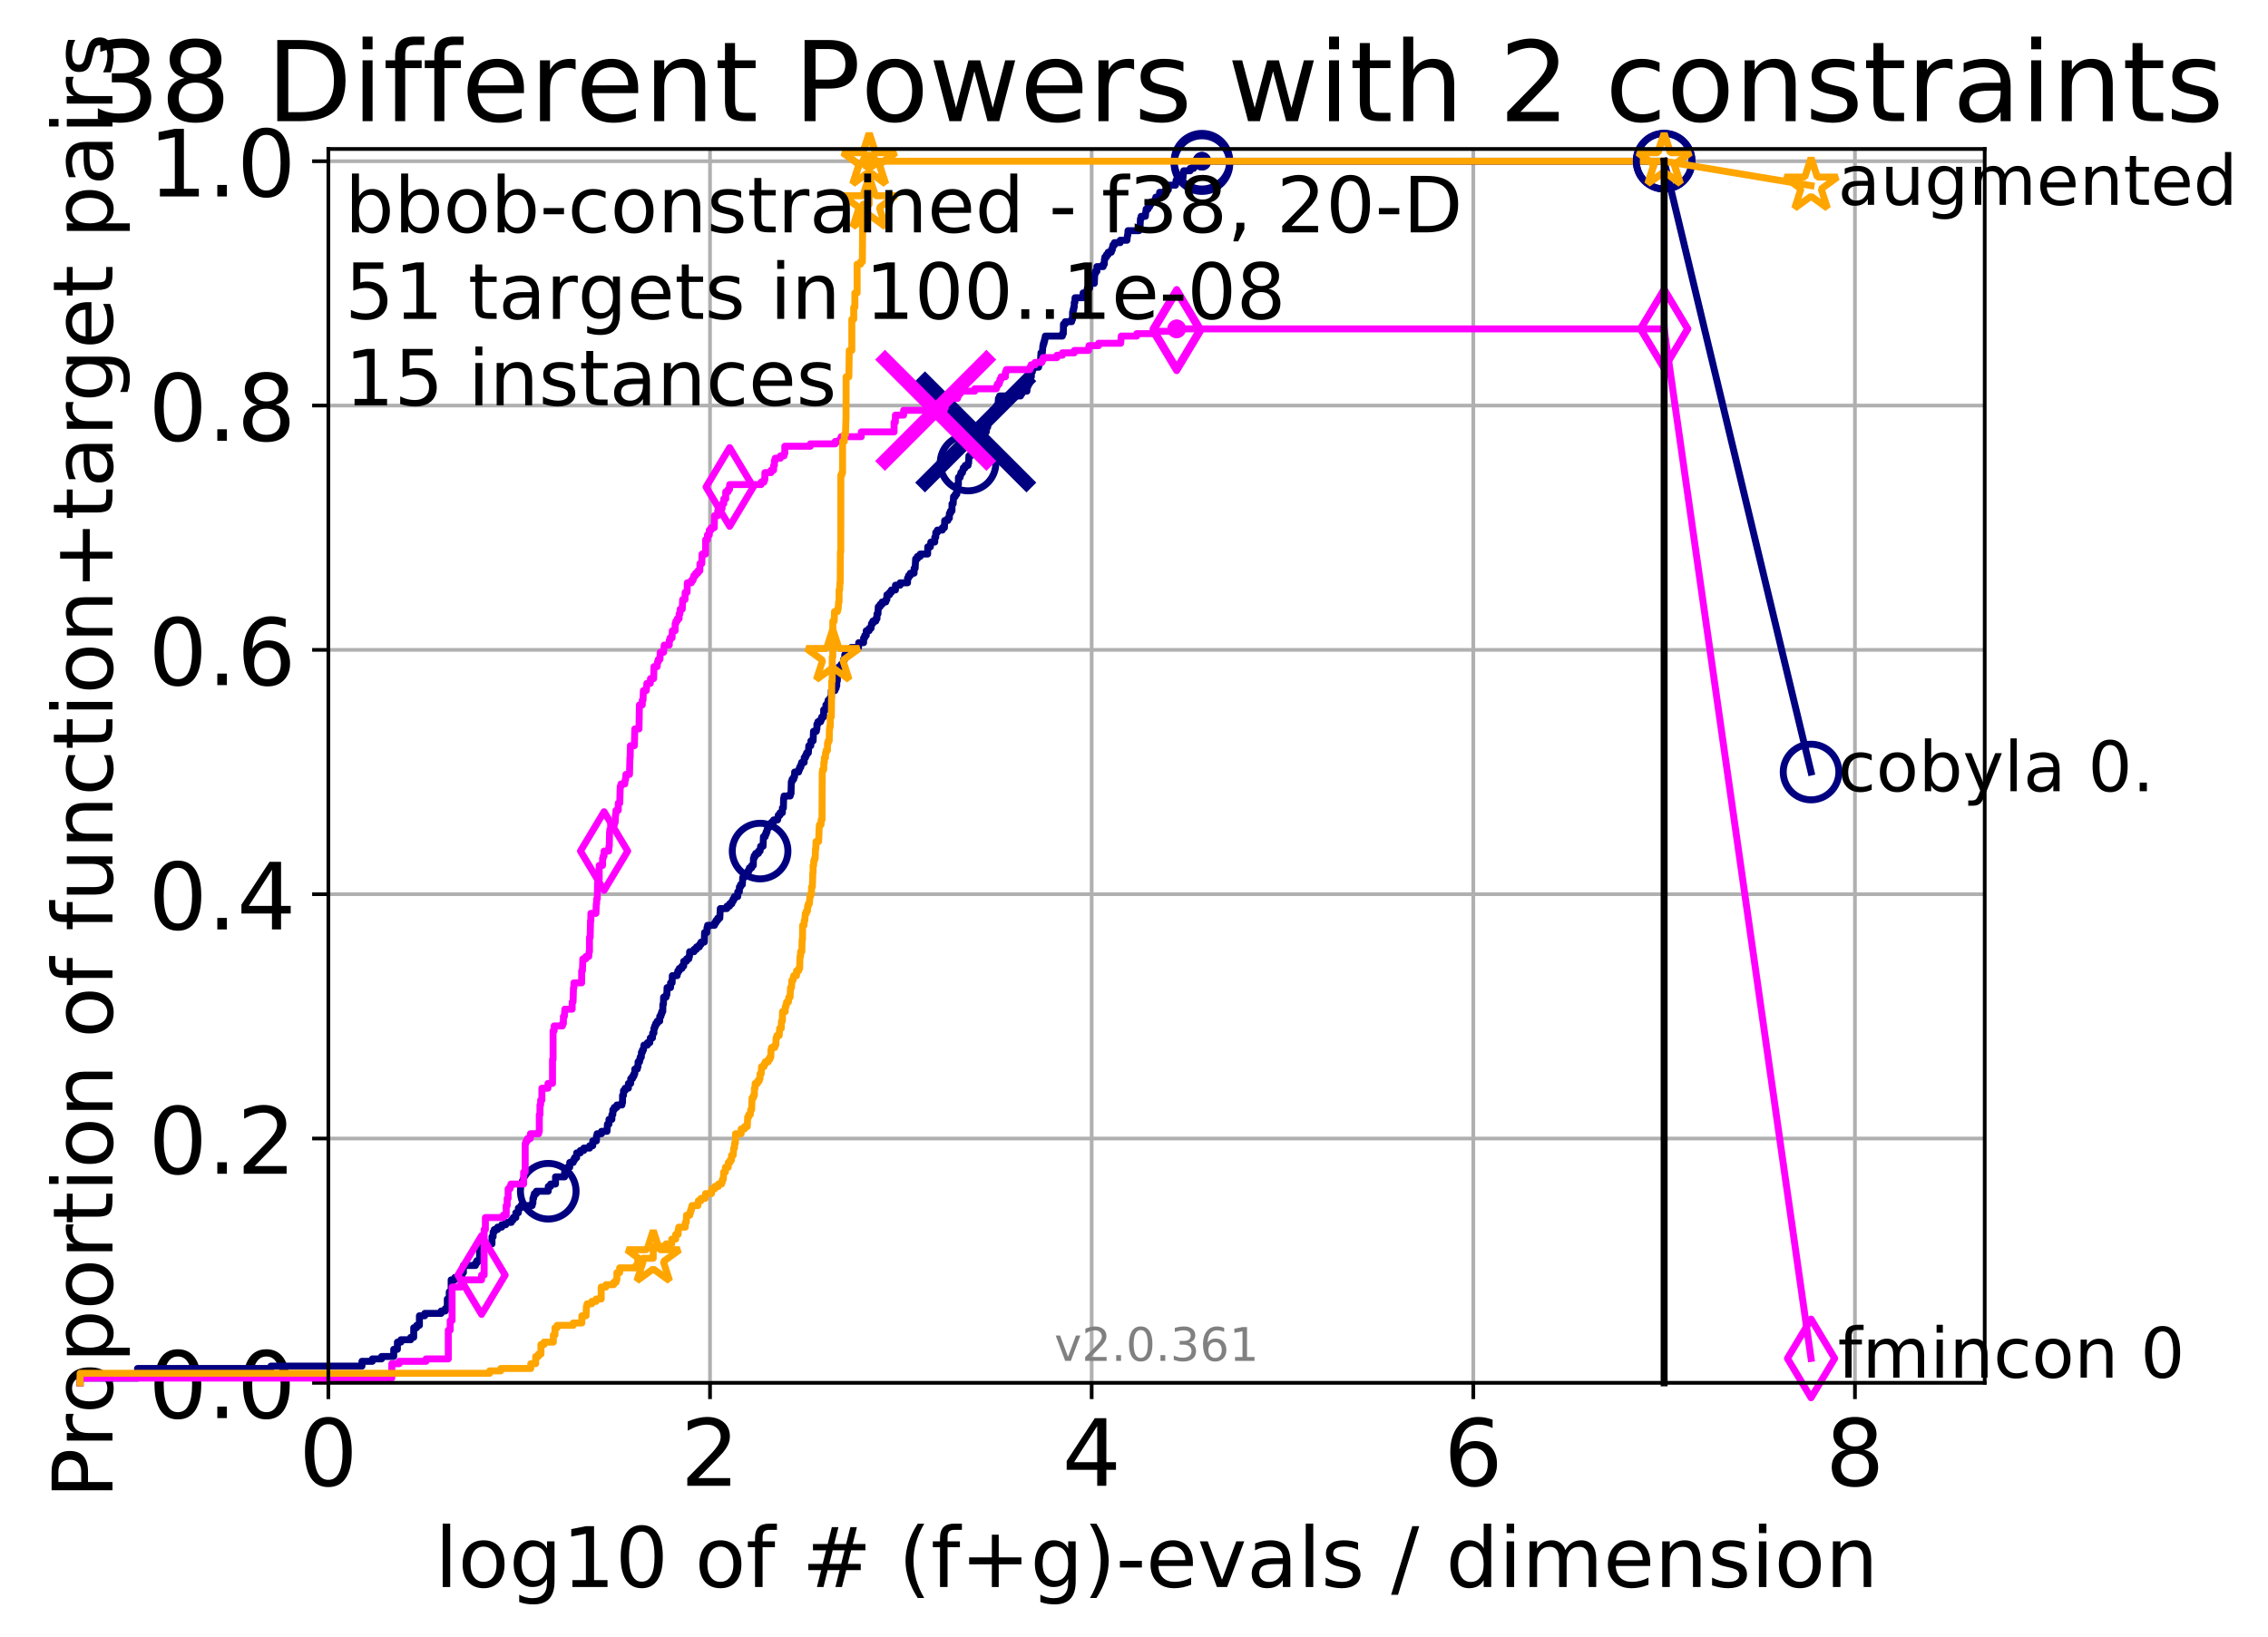 <?xml version="1.0" encoding="utf-8" standalone="no"?>
<!DOCTYPE svg PUBLIC "-//W3C//DTD SVG 1.1//EN"
  "http://www.w3.org/Graphics/SVG/1.1/DTD/svg11.dtd">
<!-- Created with matplotlib (http://matplotlib.org/) -->
<svg height="353pt" version="1.1" viewBox="0 0 489 353" width="489pt" xmlns="http://www.w3.org/2000/svg" xmlns:xlink="http://www.w3.org/1999/xlink">
 <defs>
  <style type="text/css">
*{stroke-linecap:butt;stroke-linejoin:round;}
  </style>
 </defs>
 <g id="figure_1">
  <g id="patch_1">
   <path d="M 0 353.222 
L 489.641 353.222 
L 489.641 0 
L 0 0 
z
" style="fill:#ffffff;"/>
  </g>
  <g id="axes_1">
   <g id="patch_2">
    <path d="M 70.8 298.245 
L 427.92 298.245 
L 427.92 32.133 
L 70.8 32.133 
z
" style="fill:#ffffff;"/>
   </g>
   <g id="matplotlib.axis_1">
    <g id="xtick_1">
     <g id="line2d_1">
      <path clip-path="url(#p3c9f825b83)" d="M 70.8 298.245 
L 70.8 32.133 
" style="fill:none;stroke:#b0b0b0;stroke-linecap:square;stroke-width:0.8;"/>
     </g>
     <g id="line2d_2">
      <defs>
       <path d="M 0 0 
L 0 3.5 
" id="m6015dd1504" style="stroke:#000000;stroke-width:0.8;"/>
      </defs>
      <g>
       <use style="stroke:#000000;stroke-width:0.8;" x="70.8" xlink:href="#m6015dd1504" y="298.245"/>
      </g>
     </g>
     <g id="text_1">
      <!-- 0 -->
      <defs>
       <path d="M 31.781 66.406 
Q 24.172 66.406 20.328 58.906 
Q 16.5 51.422 16.5 36.375 
Q 16.5 21.391 20.328 13.891 
Q 24.172 6.391 31.781 6.391 
Q 39.453 6.391 43.281 13.891 
Q 47.125 21.391 47.125 36.375 
Q 47.125 51.422 43.281 58.906 
Q 39.453 66.406 31.781 66.406 
z
M 31.781 74.219 
Q 44.047 74.219 50.516 64.516 
Q 56.984 54.828 56.984 36.375 
Q 56.984 17.969 50.516 8.266 
Q 44.047 -1.422 31.781 -1.422 
Q 19.531 -1.422 13.062 8.266 
Q 6.594 17.969 6.594 36.375 
Q 6.594 54.828 13.062 64.516 
Q 19.531 74.219 31.781 74.219 
z
" id="DejaVuSans-30"/>
      </defs>
      <g transform="translate(64.438 320.442)scale(0.2 -0.2)">
       <use xlink:href="#DejaVuSans-30"/>
      </g>
     </g>
    </g>
    <g id="xtick_2">
     <g id="line2d_3">
      <path clip-path="url(#p3c9f825b83)" d="M 153.086 298.245 
L 153.086 32.133 
" style="fill:none;stroke:#b0b0b0;stroke-linecap:square;stroke-width:0.8;"/>
     </g>
     <g id="line2d_4">
      <g>
       <use style="stroke:#000000;stroke-width:0.8;" x="153.086" xlink:href="#m6015dd1504" y="298.245"/>
      </g>
     </g>
     <g id="text_2">
      <!-- 2 -->
      <defs>
       <path d="M 19.188 8.297 
L 53.609 8.297 
L 53.609 0 
L 7.328 0 
L 7.328 8.297 
Q 12.938 14.109 22.625 23.891 
Q 32.328 33.688 34.812 36.531 
Q 39.547 41.844 41.422 45.531 
Q 43.312 49.219 43.312 52.781 
Q 43.312 58.594 39.234 62.25 
Q 35.156 65.922 28.609 65.922 
Q 23.969 65.922 18.812 64.312 
Q 13.672 62.703 7.812 59.422 
L 7.812 69.391 
Q 13.766 71.781 18.938 73 
Q 24.125 74.219 28.422 74.219 
Q 39.75 74.219 46.484 68.547 
Q 53.219 62.891 53.219 53.422 
Q 53.219 48.922 51.531 44.891 
Q 49.859 40.875 45.406 35.406 
Q 44.188 33.984 37.641 27.219 
Q 31.109 20.453 19.188 8.297 
z
" id="DejaVuSans-32"/>
      </defs>
      <g transform="translate(146.723 320.442)scale(0.2 -0.2)">
       <use xlink:href="#DejaVuSans-32"/>
      </g>
     </g>
    </g>
    <g id="xtick_3">
     <g id="line2d_5">
      <path clip-path="url(#p3c9f825b83)" d="M 235.371 298.245 
L 235.371 32.133 
" style="fill:none;stroke:#b0b0b0;stroke-linecap:square;stroke-width:0.8;"/>
     </g>
     <g id="line2d_6">
      <g>
       <use style="stroke:#000000;stroke-width:0.8;" x="235.371" xlink:href="#m6015dd1504" y="298.245"/>
      </g>
     </g>
     <g id="text_3">
      <!-- 4 -->
      <defs>
       <path d="M 37.797 64.312 
L 12.891 25.391 
L 37.797 25.391 
z
M 35.203 72.906 
L 47.609 72.906 
L 47.609 25.391 
L 58.016 25.391 
L 58.016 17.188 
L 47.609 17.188 
L 47.609 0 
L 37.797 0 
L 37.797 17.188 
L 4.891 17.188 
L 4.891 26.703 
z
" id="DejaVuSans-34"/>
      </defs>
      <g transform="translate(229.009 320.442)scale(0.2 -0.2)">
       <use xlink:href="#DejaVuSans-34"/>
      </g>
     </g>
    </g>
    <g id="xtick_4">
     <g id="line2d_7">
      <path clip-path="url(#p3c9f825b83)" d="M 317.657 298.245 
L 317.657 32.133 
" style="fill:none;stroke:#b0b0b0;stroke-linecap:square;stroke-width:0.8;"/>
     </g>
     <g id="line2d_8">
      <g>
       <use style="stroke:#000000;stroke-width:0.8;" x="317.657" xlink:href="#m6015dd1504" y="298.245"/>
      </g>
     </g>
     <g id="text_4">
      <!-- 6 -->
      <defs>
       <path d="M 33.016 40.375 
Q 26.375 40.375 22.484 35.828 
Q 18.609 31.297 18.609 23.391 
Q 18.609 15.531 22.484 10.953 
Q 26.375 6.391 33.016 6.391 
Q 39.656 6.391 43.531 10.953 
Q 47.406 15.531 47.406 23.391 
Q 47.406 31.297 43.531 35.828 
Q 39.656 40.375 33.016 40.375 
z
M 52.594 71.297 
L 52.594 62.312 
Q 48.875 64.062 45.094 64.984 
Q 41.312 65.922 37.594 65.922 
Q 27.828 65.922 22.672 59.328 
Q 17.531 52.734 16.797 39.406 
Q 19.672 43.656 24.016 45.922 
Q 28.375 48.188 33.594 48.188 
Q 44.578 48.188 50.953 41.516 
Q 57.328 34.859 57.328 23.391 
Q 57.328 12.156 50.688 5.359 
Q 44.047 -1.422 33.016 -1.422 
Q 20.359 -1.422 13.672 8.266 
Q 6.984 17.969 6.984 36.375 
Q 6.984 53.656 15.188 63.938 
Q 23.391 74.219 37.203 74.219 
Q 40.922 74.219 44.703 73.484 
Q 48.484 72.75 52.594 71.297 
z
" id="DejaVuSans-36"/>
      </defs>
      <g transform="translate(311.295 320.442)scale(0.2 -0.2)">
       <use xlink:href="#DejaVuSans-36"/>
      </g>
     </g>
    </g>
    <g id="xtick_5">
     <g id="line2d_9">
      <path clip-path="url(#p3c9f825b83)" d="M 399.943 298.245 
L 399.943 32.133 
" style="fill:none;stroke:#b0b0b0;stroke-linecap:square;stroke-width:0.8;"/>
     </g>
     <g id="line2d_10">
      <g>
       <use style="stroke:#000000;stroke-width:0.8;" x="399.943" xlink:href="#m6015dd1504" y="298.245"/>
      </g>
     </g>
     <g id="text_5">
      <!-- 8 -->
      <defs>
       <path d="M 31.781 34.625 
Q 24.75 34.625 20.719 30.859 
Q 16.703 27.094 16.703 20.516 
Q 16.703 13.922 20.719 10.156 
Q 24.75 6.391 31.781 6.391 
Q 38.812 6.391 42.859 10.172 
Q 46.922 13.969 46.922 20.516 
Q 46.922 27.094 42.891 30.859 
Q 38.875 34.625 31.781 34.625 
z
M 21.922 38.812 
Q 15.578 40.375 12.031 44.719 
Q 8.5 49.078 8.5 55.328 
Q 8.5 64.062 14.719 69.141 
Q 20.953 74.219 31.781 74.219 
Q 42.672 74.219 48.875 69.141 
Q 55.078 64.062 55.078 55.328 
Q 55.078 49.078 51.531 44.719 
Q 48 40.375 41.703 38.812 
Q 48.828 37.156 52.797 32.312 
Q 56.781 27.484 56.781 20.516 
Q 56.781 9.906 50.312 4.234 
Q 43.844 -1.422 31.781 -1.422 
Q 19.734 -1.422 13.25 4.234 
Q 6.781 9.906 6.781 20.516 
Q 6.781 27.484 10.781 32.312 
Q 14.797 37.156 21.922 38.812 
z
M 18.312 54.391 
Q 18.312 48.734 21.844 45.562 
Q 25.391 42.391 31.781 42.391 
Q 38.141 42.391 41.719 45.562 
Q 45.312 48.734 45.312 54.391 
Q 45.312 60.062 41.719 63.234 
Q 38.141 66.406 31.781 66.406 
Q 25.391 66.406 21.844 63.234 
Q 18.312 60.062 18.312 54.391 
z
" id="DejaVuSans-38"/>
      </defs>
      <g transform="translate(393.58 320.442)scale(0.2 -0.2)">
       <use xlink:href="#DejaVuSans-38"/>
      </g>
     </g>
    </g>
    <g id="text_6">
     <!-- log10 of # (f+g)-evals / dimension -->
     <defs>
      <path d="M 9.422 75.984 
L 18.406 75.984 
L 18.406 0 
L 9.422 0 
z
" id="DejaVuSans-6c"/>
      <path d="M 30.609 48.391 
Q 23.391 48.391 19.188 42.75 
Q 14.984 37.109 14.984 27.297 
Q 14.984 17.484 19.156 11.844 
Q 23.344 6.203 30.609 6.203 
Q 37.797 6.203 41.984 11.859 
Q 46.188 17.531 46.188 27.297 
Q 46.188 37.016 41.984 42.703 
Q 37.797 48.391 30.609 48.391 
z
M 30.609 56 
Q 42.328 56 49.016 48.375 
Q 55.719 40.766 55.719 27.297 
Q 55.719 13.875 49.016 6.219 
Q 42.328 -1.422 30.609 -1.422 
Q 18.844 -1.422 12.172 6.219 
Q 5.516 13.875 5.516 27.297 
Q 5.516 40.766 12.172 48.375 
Q 18.844 56 30.609 56 
z
" id="DejaVuSans-6f"/>
      <path d="M 45.406 27.984 
Q 45.406 37.75 41.375 43.109 
Q 37.359 48.484 30.078 48.484 
Q 22.859 48.484 18.828 43.109 
Q 14.797 37.75 14.797 27.984 
Q 14.797 18.266 18.828 12.891 
Q 22.859 7.516 30.078 7.516 
Q 37.359 7.516 41.375 12.891 
Q 45.406 18.266 45.406 27.984 
z
M 54.391 6.781 
Q 54.391 -7.172 48.188 -13.984 
Q 42 -20.797 29.203 -20.797 
Q 24.469 -20.797 20.266 -20.094 
Q 16.062 -19.391 12.109 -17.922 
L 12.109 -9.188 
Q 16.062 -11.328 19.922 -12.344 
Q 23.781 -13.375 27.781 -13.375 
Q 36.625 -13.375 41.016 -8.766 
Q 45.406 -4.156 45.406 5.172 
L 45.406 9.625 
Q 42.625 4.781 38.281 2.391 
Q 33.938 0 27.875 0 
Q 17.828 0 11.672 7.656 
Q 5.516 15.328 5.516 27.984 
Q 5.516 40.672 11.672 48.328 
Q 17.828 56 27.875 56 
Q 33.938 56 38.281 53.609 
Q 42.625 51.219 45.406 46.391 
L 45.406 54.688 
L 54.391 54.688 
z
" id="DejaVuSans-67"/>
      <path d="M 12.406 8.297 
L 28.516 8.297 
L 28.516 63.922 
L 10.984 60.406 
L 10.984 69.391 
L 28.422 72.906 
L 38.281 72.906 
L 38.281 8.297 
L 54.391 8.297 
L 54.391 0 
L 12.406 0 
z
" id="DejaVuSans-31"/>
      <path id="DejaVuSans-20"/>
      <path d="M 37.109 75.984 
L 37.109 68.5 
L 28.516 68.5 
Q 23.688 68.5 21.797 66.547 
Q 19.922 64.594 19.922 59.516 
L 19.922 54.688 
L 34.719 54.688 
L 34.719 47.703 
L 19.922 47.703 
L 19.922 0 
L 10.891 0 
L 10.891 47.703 
L 2.297 47.703 
L 2.297 54.688 
L 10.891 54.688 
L 10.891 58.5 
Q 10.891 67.625 15.141 71.797 
Q 19.391 75.984 28.609 75.984 
z
" id="DejaVuSans-66"/>
      <path d="M 51.125 44 
L 36.922 44 
L 32.812 27.688 
L 47.125 27.688 
z
M 43.797 71.781 
L 38.719 51.516 
L 52.984 51.516 
L 58.109 71.781 
L 65.922 71.781 
L 60.891 51.516 
L 76.125 51.516 
L 76.125 44 
L 58.984 44 
L 54.984 27.688 
L 70.516 27.688 
L 70.516 20.219 
L 53.078 20.219 
L 48 0 
L 40.188 0 
L 45.219 20.219 
L 30.906 20.219 
L 25.875 0 
L 18.016 0 
L 23.094 20.219 
L 7.719 20.219 
L 7.719 27.688 
L 24.906 27.688 
L 29 44 
L 13.281 44 
L 13.281 51.516 
L 30.906 51.516 
L 35.891 71.781 
z
" id="DejaVuSans-23"/>
      <path d="M 31 75.875 
Q 24.469 64.656 21.281 53.656 
Q 18.109 42.672 18.109 31.391 
Q 18.109 20.125 21.312 9.062 
Q 24.516 -2 31 -13.188 
L 23.188 -13.188 
Q 15.875 -1.703 12.234 9.375 
Q 8.594 20.453 8.594 31.391 
Q 8.594 42.281 12.203 53.312 
Q 15.828 64.359 23.188 75.875 
z
" id="DejaVuSans-28"/>
      <path d="M 46 62.703 
L 46 35.5 
L 73.188 35.5 
L 73.188 27.203 
L 46 27.203 
L 46 0 
L 37.797 0 
L 37.797 27.203 
L 10.594 27.203 
L 10.594 35.5 
L 37.797 35.5 
L 37.797 62.703 
z
" id="DejaVuSans-2b"/>
      <path d="M 8.016 75.875 
L 15.828 75.875 
Q 23.141 64.359 26.781 53.312 
Q 30.422 42.281 30.422 31.391 
Q 30.422 20.453 26.781 9.375 
Q 23.141 -1.703 15.828 -13.188 
L 8.016 -13.188 
Q 14.5 -2 17.703 9.062 
Q 20.906 20.125 20.906 31.391 
Q 20.906 42.672 17.703 53.656 
Q 14.5 64.656 8.016 75.875 
z
" id="DejaVuSans-29"/>
      <path d="M 4.891 31.391 
L 31.203 31.391 
L 31.203 23.391 
L 4.891 23.391 
z
" id="DejaVuSans-2d"/>
      <path d="M 56.203 29.594 
L 56.203 25.203 
L 14.891 25.203 
Q 15.484 15.922 20.484 11.062 
Q 25.484 6.203 34.422 6.203 
Q 39.594 6.203 44.453 7.469 
Q 49.312 8.734 54.109 11.281 
L 54.109 2.781 
Q 49.266 0.734 44.188 -0.344 
Q 39.109 -1.422 33.891 -1.422 
Q 20.797 -1.422 13.156 6.188 
Q 5.516 13.812 5.516 26.812 
Q 5.516 40.234 12.766 48.109 
Q 20.016 56 32.328 56 
Q 43.359 56 49.781 48.891 
Q 56.203 41.797 56.203 29.594 
z
M 47.219 32.234 
Q 47.125 39.594 43.094 43.984 
Q 39.062 48.391 32.422 48.391 
Q 24.906 48.391 20.391 44.141 
Q 15.875 39.891 15.188 32.172 
z
" id="DejaVuSans-65"/>
      <path d="M 2.984 54.688 
L 12.5 54.688 
L 29.594 8.797 
L 46.688 54.688 
L 56.203 54.688 
L 35.688 0 
L 23.484 0 
z
" id="DejaVuSans-76"/>
      <path d="M 34.281 27.484 
Q 23.391 27.484 19.188 25 
Q 14.984 22.516 14.984 16.5 
Q 14.984 11.719 18.141 8.906 
Q 21.297 6.109 26.703 6.109 
Q 34.188 6.109 38.703 11.406 
Q 43.219 16.703 43.219 25.484 
L 43.219 27.484 
z
M 52.203 31.203 
L 52.203 0 
L 43.219 0 
L 43.219 8.297 
Q 40.141 3.328 35.547 0.953 
Q 30.953 -1.422 24.312 -1.422 
Q 15.922 -1.422 10.953 3.297 
Q 6 8.016 6 15.922 
Q 6 25.141 12.172 29.828 
Q 18.359 34.516 30.609 34.516 
L 43.219 34.516 
L 43.219 35.406 
Q 43.219 41.609 39.141 45 
Q 35.062 48.391 27.688 48.391 
Q 23 48.391 18.547 47.266 
Q 14.109 46.141 10.016 43.891 
L 10.016 52.203 
Q 14.938 54.109 19.578 55.047 
Q 24.219 56 28.609 56 
Q 40.484 56 46.344 49.844 
Q 52.203 43.703 52.203 31.203 
z
" id="DejaVuSans-61"/>
      <path d="M 44.281 53.078 
L 44.281 44.578 
Q 40.484 46.531 36.375 47.5 
Q 32.281 48.484 27.875 48.484 
Q 21.188 48.484 17.844 46.438 
Q 14.5 44.391 14.5 40.281 
Q 14.5 37.156 16.891 35.375 
Q 19.281 33.594 26.516 31.984 
L 29.594 31.297 
Q 39.156 29.25 43.188 25.516 
Q 47.219 21.781 47.219 15.094 
Q 47.219 7.469 41.188 3.016 
Q 35.156 -1.422 24.609 -1.422 
Q 20.219 -1.422 15.453 -0.562 
Q 10.688 0.297 5.422 2 
L 5.422 11.281 
Q 10.406 8.688 15.234 7.391 
Q 20.062 6.109 24.812 6.109 
Q 31.156 6.109 34.562 8.281 
Q 37.984 10.453 37.984 14.406 
Q 37.984 18.062 35.516 20.016 
Q 33.062 21.969 24.703 23.781 
L 21.578 24.516 
Q 13.234 26.266 9.516 29.906 
Q 5.812 33.547 5.812 39.891 
Q 5.812 47.609 11.281 51.797 
Q 16.75 56 26.812 56 
Q 31.781 56 36.172 55.266 
Q 40.578 54.547 44.281 53.078 
z
" id="DejaVuSans-73"/>
      <path d="M 25.391 72.906 
L 33.688 72.906 
L 8.297 -9.281 
L 0 -9.281 
z
" id="DejaVuSans-2f"/>
      <path d="M 45.406 46.391 
L 45.406 75.984 
L 54.391 75.984 
L 54.391 0 
L 45.406 0 
L 45.406 8.203 
Q 42.578 3.328 38.25 0.953 
Q 33.938 -1.422 27.875 -1.422 
Q 17.969 -1.422 11.734 6.484 
Q 5.516 14.406 5.516 27.297 
Q 5.516 40.188 11.734 48.094 
Q 17.969 56 27.875 56 
Q 33.938 56 38.25 53.625 
Q 42.578 51.266 45.406 46.391 
z
M 14.797 27.297 
Q 14.797 17.391 18.875 11.75 
Q 22.953 6.109 30.078 6.109 
Q 37.203 6.109 41.297 11.75 
Q 45.406 17.391 45.406 27.297 
Q 45.406 37.203 41.297 42.844 
Q 37.203 48.484 30.078 48.484 
Q 22.953 48.484 18.875 42.844 
Q 14.797 37.203 14.797 27.297 
z
" id="DejaVuSans-64"/>
      <path d="M 9.422 54.688 
L 18.406 54.688 
L 18.406 0 
L 9.422 0 
z
M 9.422 75.984 
L 18.406 75.984 
L 18.406 64.594 
L 9.422 64.594 
z
" id="DejaVuSans-69"/>
      <path d="M 52 44.188 
Q 55.375 50.25 60.062 53.125 
Q 64.75 56 71.094 56 
Q 79.641 56 84.281 50.016 
Q 88.922 44.047 88.922 33.016 
L 88.922 0 
L 79.891 0 
L 79.891 32.719 
Q 79.891 40.578 77.094 44.375 
Q 74.312 48.188 68.609 48.188 
Q 61.625 48.188 57.562 43.547 
Q 53.516 38.922 53.516 30.906 
L 53.516 0 
L 44.484 0 
L 44.484 32.719 
Q 44.484 40.625 41.703 44.406 
Q 38.922 48.188 33.109 48.188 
Q 26.219 48.188 22.156 43.531 
Q 18.109 38.875 18.109 30.906 
L 18.109 0 
L 9.078 0 
L 9.078 54.688 
L 18.109 54.688 
L 18.109 46.188 
Q 21.188 51.219 25.484 53.609 
Q 29.781 56 35.688 56 
Q 41.656 56 45.828 52.969 
Q 50 49.953 52 44.188 
z
" id="DejaVuSans-6d"/>
      <path d="M 54.891 33.016 
L 54.891 0 
L 45.906 0 
L 45.906 32.719 
Q 45.906 40.484 42.875 44.328 
Q 39.844 48.188 33.797 48.188 
Q 26.516 48.188 22.312 43.547 
Q 18.109 38.922 18.109 30.906 
L 18.109 0 
L 9.078 0 
L 9.078 54.688 
L 18.109 54.688 
L 18.109 46.188 
Q 21.344 51.125 25.703 53.562 
Q 30.078 56 35.797 56 
Q 45.219 56 50.047 50.172 
Q 54.891 44.344 54.891 33.016 
z
" id="DejaVuSans-6e"/>
     </defs>
     <g transform="translate(93.753 342.279)scale(0.18 -0.18)">
      <use xlink:href="#DejaVuSans-6c"/>
      <use x="27.783" xlink:href="#DejaVuSans-6f"/>
      <use x="88.965" xlink:href="#DejaVuSans-67"/>
      <use x="152.441" xlink:href="#DejaVuSans-31"/>
      <use x="216.064" xlink:href="#DejaVuSans-30"/>
      <use x="279.688" xlink:href="#DejaVuSans-20"/>
      <use x="311.475" xlink:href="#DejaVuSans-6f"/>
      <use x="372.656" xlink:href="#DejaVuSans-66"/>
      <use x="407.861" xlink:href="#DejaVuSans-20"/>
      <use x="439.648" xlink:href="#DejaVuSans-23"/>
      <use x="523.438" xlink:href="#DejaVuSans-20"/>
      <use x="555.225" xlink:href="#DejaVuSans-28"/>
      <use x="594.238" xlink:href="#DejaVuSans-66"/>
      <use x="629.443" xlink:href="#DejaVuSans-2b"/>
      <use x="713.232" xlink:href="#DejaVuSans-67"/>
      <use x="776.709" xlink:href="#DejaVuSans-29"/>
      <use x="815.723" xlink:href="#DejaVuSans-2d"/>
      <use x="851.807" xlink:href="#DejaVuSans-65"/>
      <use x="913.33" xlink:href="#DejaVuSans-76"/>
      <use x="972.51" xlink:href="#DejaVuSans-61"/>
      <use x="1033.789" xlink:href="#DejaVuSans-6c"/>
      <use x="1061.572" xlink:href="#DejaVuSans-73"/>
      <use x="1113.672" xlink:href="#DejaVuSans-20"/>
      <use x="1145.459" xlink:href="#DejaVuSans-2f"/>
      <use x="1179.15" xlink:href="#DejaVuSans-20"/>
      <use x="1210.938" xlink:href="#DejaVuSans-64"/>
      <use x="1274.414" xlink:href="#DejaVuSans-69"/>
      <use x="1302.197" xlink:href="#DejaVuSans-6d"/>
      <use x="1399.609" xlink:href="#DejaVuSans-65"/>
      <use x="1461.133" xlink:href="#DejaVuSans-6e"/>
      <use x="1524.512" xlink:href="#DejaVuSans-73"/>
      <use x="1576.611" xlink:href="#DejaVuSans-69"/>
      <use x="1604.395" xlink:href="#DejaVuSans-6f"/>
      <use x="1665.576" xlink:href="#DejaVuSans-6e"/>
     </g>
    </g>
   </g>
   <g id="matplotlib.axis_2">
    <g id="ytick_1">
     <g id="line2d_11">
      <path clip-path="url(#p3c9f825b83)" d="M 70.8 298.245 
L 427.92 298.245 
" style="fill:none;stroke:#b0b0b0;stroke-linecap:square;stroke-width:0.8;"/>
     </g>
     <g id="line2d_12">
      <defs>
       <path d="M 0 0 
L -3.5 0 
" id="m29257118ba" style="stroke:#000000;stroke-width:0.8;"/>
      </defs>
      <g>
       <use style="stroke:#000000;stroke-width:0.8;" x="70.8" xlink:href="#m29257118ba" y="298.245"/>
      </g>
     </g>
     <g id="text_7">
      <!-- 0.0 -->
      <defs>
       <path d="M 10.688 12.406 
L 21 12.406 
L 21 0 
L 10.688 0 
z
" id="DejaVuSans-2e"/>
      </defs>
      <g transform="translate(31.994 305.844)scale(0.2 -0.2)">
       <use xlink:href="#DejaVuSans-30"/>
       <use x="63.623" xlink:href="#DejaVuSans-2e"/>
       <use x="95.41" xlink:href="#DejaVuSans-30"/>
      </g>
     </g>
    </g>
    <g id="ytick_2">
     <g id="line2d_13">
      <path clip-path="url(#p3c9f825b83)" d="M 70.8 245.55 
L 427.92 245.55 
" style="fill:none;stroke:#b0b0b0;stroke-linecap:square;stroke-width:0.8;"/>
     </g>
     <g id="line2d_14">
      <g>
       <use style="stroke:#000000;stroke-width:0.8;" x="70.8" xlink:href="#m29257118ba" y="245.55"/>
      </g>
     </g>
     <g id="text_8">
      <!-- 0.2 -->
      <g transform="translate(31.994 253.148)scale(0.2 -0.2)">
       <use xlink:href="#DejaVuSans-30"/>
       <use x="63.623" xlink:href="#DejaVuSans-2e"/>
       <use x="95.41" xlink:href="#DejaVuSans-32"/>
      </g>
     </g>
    </g>
    <g id="ytick_3">
     <g id="line2d_15">
      <path clip-path="url(#p3c9f825b83)" d="M 70.8 192.854 
L 427.92 192.854 
" style="fill:none;stroke:#b0b0b0;stroke-linecap:square;stroke-width:0.8;"/>
     </g>
     <g id="line2d_16">
      <g>
       <use style="stroke:#000000;stroke-width:0.8;" x="70.8" xlink:href="#m29257118ba" y="192.854"/>
      </g>
     </g>
     <g id="text_9">
      <!-- 0.4 -->
      <g transform="translate(31.994 200.453)scale(0.2 -0.2)">
       <use xlink:href="#DejaVuSans-30"/>
       <use x="63.623" xlink:href="#DejaVuSans-2e"/>
       <use x="95.41" xlink:href="#DejaVuSans-34"/>
      </g>
     </g>
    </g>
    <g id="ytick_4">
     <g id="line2d_17">
      <path clip-path="url(#p3c9f825b83)" d="M 70.8 140.159 
L 427.92 140.159 
" style="fill:none;stroke:#b0b0b0;stroke-linecap:square;stroke-width:0.8;"/>
     </g>
     <g id="line2d_18">
      <g>
       <use style="stroke:#000000;stroke-width:0.8;" x="70.8" xlink:href="#m29257118ba" y="140.159"/>
      </g>
     </g>
     <g id="text_10">
      <!-- 0.6 -->
      <g transform="translate(31.994 147.757)scale(0.2 -0.2)">
       <use xlink:href="#DejaVuSans-30"/>
       <use x="63.623" xlink:href="#DejaVuSans-2e"/>
       <use x="95.41" xlink:href="#DejaVuSans-36"/>
      </g>
     </g>
    </g>
    <g id="ytick_5">
     <g id="line2d_19">
      <path clip-path="url(#p3c9f825b83)" d="M 70.8 87.464 
L 427.92 87.464 
" style="fill:none;stroke:#b0b0b0;stroke-linecap:square;stroke-width:0.8;"/>
     </g>
     <g id="line2d_20">
      <g>
       <use style="stroke:#000000;stroke-width:0.8;" x="70.8" xlink:href="#m29257118ba" y="87.464"/>
      </g>
     </g>
     <g id="text_11">
      <!-- 0.8 -->
      <g transform="translate(31.994 95.062)scale(0.2 -0.2)">
       <use xlink:href="#DejaVuSans-30"/>
       <use x="63.623" xlink:href="#DejaVuSans-2e"/>
       <use x="95.41" xlink:href="#DejaVuSans-38"/>
      </g>
     </g>
    </g>
    <g id="ytick_6">
     <g id="line2d_21">
      <path clip-path="url(#p3c9f825b83)" d="M 70.8 34.768 
L 427.92 34.768 
" style="fill:none;stroke:#b0b0b0;stroke-linecap:square;stroke-width:0.8;"/>
     </g>
     <g id="line2d_22">
      <g>
       <use style="stroke:#000000;stroke-width:0.8;" x="70.8" xlink:href="#m29257118ba" y="34.768"/>
      </g>
     </g>
     <g id="text_12">
      <!-- 1.0 -->
      <g transform="translate(31.994 42.367)scale(0.2 -0.2)">
       <use xlink:href="#DejaVuSans-31"/>
       <use x="63.623" xlink:href="#DejaVuSans-2e"/>
       <use x="95.41" xlink:href="#DejaVuSans-30"/>
      </g>
     </g>
    </g>
    <g id="text_13">
     <!-- Proportion of function+target pairs -->
     <defs>
      <path d="M 19.672 64.797 
L 19.672 37.406 
L 32.078 37.406 
Q 38.969 37.406 42.719 40.969 
Q 46.484 44.531 46.484 51.125 
Q 46.484 57.672 42.719 61.234 
Q 38.969 64.797 32.078 64.797 
z
M 9.812 72.906 
L 32.078 72.906 
Q 44.344 72.906 50.609 67.359 
Q 56.891 61.812 56.891 51.125 
Q 56.891 40.328 50.609 34.812 
Q 44.344 29.297 32.078 29.297 
L 19.672 29.297 
L 19.672 0 
L 9.812 0 
z
" id="DejaVuSans-50"/>
      <path d="M 41.109 46.297 
Q 39.594 47.172 37.812 47.578 
Q 36.031 48 33.891 48 
Q 26.266 48 22.188 43.047 
Q 18.109 38.094 18.109 28.812 
L 18.109 0 
L 9.078 0 
L 9.078 54.688 
L 18.109 54.688 
L 18.109 46.188 
Q 20.953 51.172 25.484 53.578 
Q 30.031 56 36.531 56 
Q 37.453 56 38.578 55.875 
Q 39.703 55.766 41.062 55.516 
z
" id="DejaVuSans-72"/>
      <path d="M 18.109 8.203 
L 18.109 -20.797 
L 9.078 -20.797 
L 9.078 54.688 
L 18.109 54.688 
L 18.109 46.391 
Q 20.953 51.266 25.266 53.625 
Q 29.594 56 35.594 56 
Q 45.562 56 51.781 48.094 
Q 58.016 40.188 58.016 27.297 
Q 58.016 14.406 51.781 6.484 
Q 45.562 -1.422 35.594 -1.422 
Q 29.594 -1.422 25.266 0.953 
Q 20.953 3.328 18.109 8.203 
z
M 48.688 27.297 
Q 48.688 37.203 44.609 42.844 
Q 40.531 48.484 33.406 48.484 
Q 26.266 48.484 22.188 42.844 
Q 18.109 37.203 18.109 27.297 
Q 18.109 17.391 22.188 11.75 
Q 26.266 6.109 33.406 6.109 
Q 40.531 6.109 44.609 11.75 
Q 48.688 17.391 48.688 27.297 
z
" id="DejaVuSans-70"/>
      <path d="M 18.312 70.219 
L 18.312 54.688 
L 36.812 54.688 
L 36.812 47.703 
L 18.312 47.703 
L 18.312 18.016 
Q 18.312 11.328 20.141 9.422 
Q 21.969 7.516 27.594 7.516 
L 36.812 7.516 
L 36.812 0 
L 27.594 0 
Q 17.188 0 13.234 3.875 
Q 9.281 7.766 9.281 18.016 
L 9.281 47.703 
L 2.688 47.703 
L 2.688 54.688 
L 9.281 54.688 
L 9.281 70.219 
z
" id="DejaVuSans-74"/>
      <path d="M 8.5 21.578 
L 8.5 54.688 
L 17.484 54.688 
L 17.484 21.922 
Q 17.484 14.156 20.5 10.266 
Q 23.531 6.391 29.594 6.391 
Q 36.859 6.391 41.078 11.031 
Q 45.312 15.672 45.312 23.688 
L 45.312 54.688 
L 54.297 54.688 
L 54.297 0 
L 45.312 0 
L 45.312 8.406 
Q 42.047 3.422 37.719 1 
Q 33.406 -1.422 27.688 -1.422 
Q 18.266 -1.422 13.375 4.438 
Q 8.5 10.297 8.5 21.578 
z
M 31.109 56 
z
" id="DejaVuSans-75"/>
      <path d="M 48.781 52.594 
L 48.781 44.188 
Q 44.969 46.297 41.141 47.344 
Q 37.312 48.391 33.406 48.391 
Q 24.656 48.391 19.812 42.844 
Q 14.984 37.312 14.984 27.297 
Q 14.984 17.281 19.812 11.734 
Q 24.656 6.203 33.406 6.203 
Q 37.312 6.203 41.141 7.25 
Q 44.969 8.297 48.781 10.406 
L 48.781 2.094 
Q 45.016 0.344 40.984 -0.531 
Q 36.969 -1.422 32.422 -1.422 
Q 20.062 -1.422 12.781 6.344 
Q 5.516 14.109 5.516 27.297 
Q 5.516 40.672 12.859 48.328 
Q 20.219 56 33.016 56 
Q 37.156 56 41.109 55.141 
Q 45.062 54.297 48.781 52.594 
z
" id="DejaVuSans-63"/>
     </defs>
     <g transform="translate(24.25 323.179)rotate(-90)scale(0.18 -0.18)">
      <use xlink:href="#DejaVuSans-50"/>
      <use x="60.287" xlink:href="#DejaVuSans-72"/>
      <use x="101.369" xlink:href="#DejaVuSans-6f"/>
      <use x="162.551" xlink:href="#DejaVuSans-70"/>
      <use x="226.027" xlink:href="#DejaVuSans-6f"/>
      <use x="287.209" xlink:href="#DejaVuSans-72"/>
      <use x="328.322" xlink:href="#DejaVuSans-74"/>
      <use x="367.531" xlink:href="#DejaVuSans-69"/>
      <use x="395.314" xlink:href="#DejaVuSans-6f"/>
      <use x="456.496" xlink:href="#DejaVuSans-6e"/>
      <use x="519.875" xlink:href="#DejaVuSans-20"/>
      <use x="551.662" xlink:href="#DejaVuSans-6f"/>
      <use x="612.844" xlink:href="#DejaVuSans-66"/>
      <use x="648.049" xlink:href="#DejaVuSans-20"/>
      <use x="679.836" xlink:href="#DejaVuSans-66"/>
      <use x="715.041" xlink:href="#DejaVuSans-75"/>
      <use x="778.42" xlink:href="#DejaVuSans-6e"/>
      <use x="841.799" xlink:href="#DejaVuSans-63"/>
      <use x="896.779" xlink:href="#DejaVuSans-74"/>
      <use x="935.988" xlink:href="#DejaVuSans-69"/>
      <use x="963.771" xlink:href="#DejaVuSans-6f"/>
      <use x="1024.953" xlink:href="#DejaVuSans-6e"/>
      <use x="1088.332" xlink:href="#DejaVuSans-2b"/>
      <use x="1172.121" xlink:href="#DejaVuSans-74"/>
      <use x="1211.33" xlink:href="#DejaVuSans-61"/>
      <use x="1272.609" xlink:href="#DejaVuSans-72"/>
      <use x="1313.707" xlink:href="#DejaVuSans-67"/>
      <use x="1377.184" xlink:href="#DejaVuSans-65"/>
      <use x="1438.707" xlink:href="#DejaVuSans-74"/>
      <use x="1477.916" xlink:href="#DejaVuSans-20"/>
      <use x="1509.703" xlink:href="#DejaVuSans-70"/>
      <use x="1573.18" xlink:href="#DejaVuSans-61"/>
      <use x="1634.459" xlink:href="#DejaVuSans-69"/>
      <use x="1662.242" xlink:href="#DejaVuSans-72"/>
      <use x="1703.355" xlink:href="#DejaVuSans-73"/>
     </g>
    </g>
   </g>
   <g id="line2d_23">
    <defs>
     <path d="M 0 1.5 
C 0.398 1.5 0.779 1.342 1.061 1.061 
C 1.342 0.779 1.5 0.398 1.5 0 
C 1.5 -0.398 1.342 -0.779 1.061 -1.061 
C 0.779 -1.342 0.398 -1.5 0 -1.5 
C -0.398 -1.5 -0.779 -1.342 -1.061 -1.061 
C -1.342 -0.779 -1.5 -0.398 -1.5 0 
C -1.5 0.398 -1.342 0.779 -1.061 1.061 
C -0.779 1.342 -0.398 1.5 0 1.5 
z
" id="mcfe04388fd" style="stroke:#000080;"/>
    </defs>
    <g>
     <use style="fill:#000080;stroke:#000080;" x="259.152" xlink:href="#mcfe04388fd" y="34.768"/>
     <use style="fill:#000080;stroke:#000080;" x="259.152" xlink:href="#mcfe04388fd" y="34.768"/>
    </g>
   </g>
   <g id="line2d_24">
    <path d="M 17.272 298.245 
L 17.272 297.212 
L 29.657 297.212 
L 29.657 295.146 
L 58.415 295.146 
L 58.415 294.629 
L 78.045 294.629 
L 78.045 293.596 
L 80.281 293.596 
L 80.281 293.079 
L 82.269 293.079 
L 82.269 292.563 
L 84.888 292.563 
L 84.888 291.013 
L 85.683 291.013 
L 85.683 289.463 
L 86.443 289.463 
L 86.443 288.946 
L 88.548 288.946 
L 88.548 288.43 
L 89.197 288.43 
L 89.197 286.363 
L 89.824 286.363 
L 89.824 285.846 
L 90.43 285.846 
L 90.43 283.78 
L 91.583 283.78 
L 91.583 283.263 
L 95.118 283.263 
L 95.118 282.747 
L 96.012 282.747 
L 96.012 282.23 
L 96.442 282.23 
L 96.442 280.164 
L 96.863 280.164 
L 96.863 278.614 
L 97.273 278.614 
L 97.273 276.031 
L 98.068 276.031 
L 98.068 275.514 
L 99.558 275.514 
L 99.558 274.481 
L 99.911 274.481 
L 99.911 272.931 
L 102.515 272.931 
L 102.515 272.414 
L 102.815 272.414 
L 102.815 271.898 
L 103.401 271.898 
L 103.401 269.315 
L 103.687 269.315 
L 103.687 268.798 
L 105.052 268.798 
L 105.052 268.281 
L 106.073 268.281 
L 106.073 266.731 
L 106.32 266.731 
L 106.32 265.698 
L 106.563 265.698 
L 106.563 265.182 
L 107.273 265.182 
L 107.273 264.665 
L 108.178 264.665 
L 108.178 264.148 
L 109.039 264.148 
L 109.039 263.632 
L 110.258 263.632 
L 110.258 263.115 
L 110.646 263.115 
L 110.646 262.598 
L 111.213 262.598 
L 111.213 261.565 
L 111.763 261.565 
L 111.763 260.532 
L 112.297 260.532 
L 112.297 260.015 
L 114.748 260.015 
L 114.748 259.499 
L 114.9 259.499 
L 114.9 258.465 
L 115.051 258.465 
L 115.051 257.949 
L 115.201 257.949 
L 115.201 257.432 
L 115.642 257.432 
L 115.642 256.916 
L 118.208 256.916 
L 118.208 255.882 
L 118.705 255.882 
L 118.705 255.366 
L 119.774 255.366 
L 119.774 253.816 
L 121.737 253.816 
L 121.737 252.783 
L 121.942 252.783 
L 121.942 252.266 
L 122.346 252.266 
L 122.346 251.749 
L 122.838 251.749 
L 122.838 250.716 
L 123.599 250.716 
L 123.599 250.2 
L 123.876 250.2 
L 123.876 249.683 
L 124.328 249.683 
L 124.328 248.65 
L 125.115 248.65 
L 125.115 248.133 
L 125.868 248.133 
L 125.868 247.616 
L 127.133 247.616 
L 127.133 247.1 
L 127.808 247.1 
L 127.808 246.067 
L 128.599 246.067 
L 128.599 245.033 
L 128.739 245.033 
L 128.739 244.517 
L 129.69 244.517 
L 129.69 244 
L 130.875 244 
L 130.967 242.45 
L 131.303 242.45 
L 131.303 241.417 
L 131.927 241.417 
L 131.927 240.384 
L 132.13 240.384 
L 132.13 239.35 
L 132.445 239.35 
L 132.445 238.834 
L 133.003 238.834 
L 133.003 238.317 
L 134.096 238.317 
L 134.096 237.801 
L 134.225 237.801 
L 134.225 236.251 
L 134.429 236.251 
L 134.429 235.217 
L 134.781 235.217 
L 134.781 234.701 
L 135.489 234.701 
L 135.489 233.668 
L 135.984 233.668 
L 135.984 232.634 
L 136.375 232.634 
L 136.375 232.118 
L 136.669 232.118 
L 136.669 231.601 
L 136.869 231.601 
L 136.869 230.568 
L 137.414 230.568 
L 137.414 230.051 
L 137.564 230.051 
L 137.564 229.018 
L 137.901 229.018 
L 137.901 228.501 
L 138.026 228.501 
L 138.026 227.985 
L 138.274 227.985 
L 138.294 226.952 
L 138.518 226.952 
L 138.518 226.435 
L 138.738 226.435 
L 138.838 225.402 
L 139.576 225.402 
L 139.576 224.885 
L 140.101 224.885 
L 140.211 223.852 
L 140.683 223.852 
L 140.718 222.819 
L 140.984 222.819 
L 140.984 221.785 
L 141.159 221.785 
L 141.159 221.269 
L 141.367 221.269 
L 141.367 220.752 
L 141.691 220.752 
L 141.691 220.235 
L 142.24 220.235 
L 142.24 219.202 
L 142.501 219.202 
L 142.501 218.686 
L 142.678 218.686 
L 142.678 218.169 
L 142.9 218.169 
L 142.916 216.619 
L 143.042 216.619 
L 143.073 215.069 
L 143.612 215.069 
L 143.612 214.553 
L 143.779 214.553 
L 143.824 213.003 
L 144.573 213.003 
L 144.573 211.969 
L 144.915 211.969 
L 144.957 210.42 
L 145.996 210.42 
L 145.996 209.903 
L 146.142 209.903 
L 146.142 209.386 
L 146.456 209.386 
L 146.456 208.87 
L 147.029 208.87 
L 147.029 208.353 
L 147.413 208.353 
L 147.413 207.32 
L 148.017 207.32 
L 148.017 206.803 
L 148.52 206.803 
L 148.52 206.287 
L 148.658 206.287 
L 148.692 205.253 
L 149.648 205.253 
L 149.648 204.737 
L 150.182 204.737 
L 150.182 204.22 
L 150.802 204.22 
L 150.802 203.704 
L 151.143 203.704 
L 151.143 203.187 
L 151.847 203.187 
L 151.913 201.12 
L 152.393 201.12 
L 152.431 200.087 
L 152.56 200.087 
L 152.56 199.571 
L 154.051 199.571 
L 154.051 199.054 
L 154.361 199.054 
L 154.361 198.537 
L 154.74 198.537 
L 154.74 198.021 
L 155.198 198.021 
L 155.301 195.954 
L 156.726 195.954 
L 156.726 195.438 
L 157.3 195.438 
L 157.3 194.921 
L 157.787 194.921 
L 157.787 194.404 
L 158.06 194.404 
L 158.06 193.888 
L 158.348 193.888 
L 158.348 193.371 
L 159.06 193.371 
L 159.06 192.338 
L 159.414 192.338 
L 159.414 191.305 
L 159.669 191.305 
L 159.669 190.788 
L 160.055 190.788 
L 160.139 189.238 
L 160.497 189.238 
L 160.497 188.722 
L 160.882 188.722 
L 160.882 188.205 
L 161.344 188.205 
L 161.344 187.688 
L 161.578 187.688 
L 161.578 187.172 
L 162.066 187.172 
L 162.066 186.655 
L 162.419 186.655 
L 162.451 185.105 
L 162.599 185.105 
L 162.599 184.589 
L 162.921 184.589 
L 162.921 184.072 
L 163.519 184.072 
L 163.519 183.555 
L 163.884 183.555 
L 163.991 182.522 
L 164.521 182.522 
L 164.601 180.456 
L 164.977 180.456 
L 164.977 179.939 
L 165.187 179.939 
L 165.187 179.422 
L 165.381 179.422 
L 165.381 178.906 
L 165.498 178.906 
L 165.498 178.389 
L 165.964 178.389 
L 165.964 177.872 
L 166.317 177.872 
L 166.317 177.356 
L 166.788 177.356 
L 166.788 176.839 
L 167.655 176.839 
L 167.655 176.323 
L 167.8 176.323 
L 167.8 175.806 
L 168.184 175.806 
L 168.184 175.289 
L 168.684 175.289 
L 168.684 174.256 
L 168.906 174.256 
L 168.951 172.19 
L 169.057 172.19 
L 169.057 171.673 
L 170.377 171.673 
L 170.377 171.156 
L 170.553 171.156 
L 170.614 168.573 
L 170.787 168.573 
L 170.787 168.057 
L 171.132 168.057 
L 171.132 167.54 
L 171.32 167.54 
L 171.329 166.507 
L 172.199 166.507 
L 172.199 165.99 
L 172.397 165.99 
L 172.397 165.474 
L 172.662 165.474 
L 172.662 164.957 
L 172.823 164.957 
L 172.823 164.44 
L 173.388 164.44 
L 173.388 163.407 
L 173.678 163.407 
L 173.678 162.89 
L 173.911 162.89 
L 173.911 162.374 
L 174.288 162.374 
L 174.389 160.824 
L 174.815 160.824 
L 174.834 159.791 
L 175.311 159.791 
L 175.399 157.724 
L 176.013 157.724 
L 176.013 157.208 
L 176.132 157.208 
L 176.132 156.174 
L 176.349 156.174 
L 176.349 155.658 
L 176.949 155.658 
L 176.949 155.141 
L 177.173 155.141 
L 177.173 154.624 
L 177.588 154.624 
L 177.588 153.075 
L 178.069 153.075 
L 178.069 152.041 
L 178.415 152.041 
L 178.415 151.525 
L 178.548 151.525 
L 178.548 151.008 
L 178.973 151.008 
L 178.973 150.491 
L 179.235 150.491 
L 179.244 148.942 
L 180.028 148.942 
L 180.028 148.425 
L 180.274 148.425 
L 180.274 147.908 
L 180.414 147.908 
L 180.414 146.875 
L 180.533 146.875 
L 180.587 144.809 
L 180.882 144.809 
L 180.904 143.775 
L 181.373 143.775 
L 181.373 143.259 
L 181.868 143.259 
L 181.868 142.226 
L 182.138 142.226 
L 182.138 141.192 
L 183.122 141.192 
L 183.122 140.676 
L 183.345 140.676 
L 183.345 140.159 
L 183.512 140.159 
L 183.512 139.642 
L 185.107 139.642 
L 185.146 138.609 
L 186.2 138.609 
L 186.2 137.576 
L 186.443 137.576 
L 186.443 137.059 
L 186.772 137.059 
L 186.772 136.026 
L 187.4 136.026 
L 187.4 135.509 
L 187.807 135.509 
L 187.904 134.476 
L 188.192 134.476 
L 188.192 133.96 
L 188.827 133.96 
L 188.827 133.443 
L 189.083 133.443 
L 189.083 132.41 
L 189.297 132.41 
L 189.362 130.86 
L 189.757 130.86 
L 189.757 130.343 
L 190.198 130.343 
L 190.198 129.827 
L 190.985 129.827 
L 190.985 129.31 
L 191.221 129.31 
L 191.221 128.277 
L 191.793 128.277 
L 191.793 127.76 
L 192.192 127.76 
L 192.192 127.243 
L 193.072 127.243 
L 193.072 126.21 
L 194.076 126.21 
L 194.076 125.694 
L 195.675 125.694 
L 195.675 124.66 
L 195.893 124.66 
L 195.893 124.144 
L 196.266 124.144 
L 196.266 123.627 
L 197.084 123.627 
L 197.084 122.594 
L 197.31 122.594 
L 197.418 120.527 
L 197.796 120.527 
L 197.796 120.011 
L 198.403 120.011 
L 198.403 119.494 
L 200.008 119.494 
L 200.026 117.944 
L 200.596 117.944 
L 200.693 116.911 
L 201.54 116.911 
L 201.54 115.878 
L 201.757 115.878 
L 201.757 114.845 
L 202.104 114.845 
L 202.104 114.328 
L 203.183 114.328 
L 203.183 113.811 
L 203.624 113.811 
L 203.684 112.261 
L 204.373 112.261 
L 204.373 111.745 
L 204.693 111.745 
L 204.693 110.712 
L 204.935 110.712 
L 204.935 110.195 
L 205.258 110.195 
L 205.258 108.645 
L 205.517 108.645 
L 205.592 107.095 
L 205.967 107.095 
L 205.967 106.579 
L 206.3 106.579 
L 206.3 105.029 
L 206.437 105.029 
L 206.437 104.512 
L 206.64 104.512 
L 206.64 102.962 
L 207.013 102.962 
L 207.013 102.446 
L 207.17 102.446 
L 207.17 101.929 
L 207.529 101.929 
L 207.529 101.412 
L 207.692 101.412 
L 207.692 100.896 
L 208.104 100.896 
L 208.104 100.379 
L 208.72 100.379 
L 208.72 99.863 
L 208.841 99.863 
L 208.902 98.313 
L 209.347 98.313 
L 209.347 97.796 
L 209.59 97.796 
L 209.639 95.213 
L 210.114 95.213 
L 210.114 94.696 
L 210.348 94.696 
L 210.37 93.146 
L 212.652 93.146 
L 212.732 92.113 
L 212.961 92.113 
L 212.961 90.563 
L 213.536 90.563 
L 213.591 89.53 
L 213.889 89.53 
L 213.992 88.497 
L 214.598 88.497 
L 214.598 87.98 
L 214.843 87.98 
L 214.843 87.464 
L 215.176 87.464 
L 215.27 85.914 
L 215.517 85.914 
L 215.517 85.397 
L 220.053 85.397 
L 220.053 84.88 
L 220.384 84.88 
L 220.384 84.364 
L 221.416 84.364 
L 221.467 83.331 
L 221.658 83.331 
L 221.658 82.814 
L 221.92 82.814 
L 221.947 81.264 
L 222.37 81.264 
L 222.37 80.231 
L 222.579 80.231 
L 222.579 79.714 
L 222.756 79.714 
L 222.756 79.198 
L 223.933 79.198 
L 223.933 78.681 
L 224.081 78.681 
L 224.081 78.164 
L 224.321 78.164 
L 224.409 76.615 
L 224.438 76.615 
L 224.438 76.098 
L 224.74 76.098 
L 224.851 74.548 
L 224.957 74.548 
L 224.957 74.031 
L 225.12 74.031 
L 225.12 73.515 
L 225.249 73.515 
L 225.249 72.998 
L 225.373 72.998 
L 225.373 72.482 
L 229.056 72.482 
L 229.056 71.965 
L 229.264 71.965 
L 229.29 69.898 
L 229.666 69.898 
L 229.666 69.382 
L 231.059 69.382 
L 231.059 68.865 
L 231.252 68.865 
L 231.252 67.315 
L 231.369 67.315 
L 231.369 66.799 
L 231.497 66.799 
L 231.497 66.282 
L 231.611 66.282 
L 231.619 65.249 
L 231.75 65.249 
L 231.788 64.216 
L 233.524 64.216 
L 233.524 63.182 
L 234.293 63.182 
L 234.293 62.666 
L 234.437 62.666 
L 234.437 62.149 
L 234.949 62.149 
L 234.961 61.116 
L 235.941 61.116 
L 236.035 59.049 
L 236.161 59.049 
L 236.161 58.533 
L 236.498 58.533 
L 236.498 57.5 
L 237.847 57.5 
L 237.847 56.983 
L 238.096 56.983 
L 238.122 55.95 
L 238.217 55.95 
L 238.217 55.433 
L 238.567 55.433 
L 238.567 54.916 
L 238.928 54.916 
L 238.928 54.4 
L 239.609 54.4 
L 239.609 53.883 
L 239.821 53.883 
L 239.821 53.367 
L 239.949 53.367 
L 239.949 52.85 
L 240.283 52.85 
L 240.283 52.333 
L 241.53 52.333 
L 241.53 51.817 
L 242.987 51.817 
L 243.083 50.783 
L 243.15 50.783 
L 243.209 49.75 
L 245.581 49.75 
L 245.656 48.717 
L 245.809 48.717 
L 245.889 47.167 
L 246.041 47.167 
L 246.041 46.65 
L 246.962 46.65 
L 247.039 45.617 
L 247.108 45.617 
L 247.108 45.101 
L 247.524 45.101 
L 247.524 44.584 
L 247.867 44.584 
L 247.867 44.067 
L 248.183 44.067 
L 248.183 43.551 
L 249 43.551 
L 249 43.034 
L 249.199 43.034 
L 249.199 42.517 
L 249.975 42.517 
L 250.019 41.484 
L 251.296 41.484 
L 251.296 40.968 
L 251.9 40.968 
L 251.9 39.934 
L 253.465 39.934 
L 253.569 38.901 
L 253.795 38.901 
L 253.795 38.385 
L 255.058 38.385 
L 255.124 37.351 
L 255.212 37.351 
L 255.212 36.835 
L 256.609 36.835 
L 256.609 36.318 
L 257.371 36.318 
L 257.409 35.285 
L 259.152 35.285 
L 259.152 34.768 
L 358.8 34.768 
L 358.8 34.768 
" style="fill:none;stroke:#000080;stroke-linecap:square;stroke-width:1.5;"/>
   </g>
   <g id="line2d_25">
    <defs>
     <path d="M 0 6 
C 1.591 6 3.117 5.368 4.243 4.243 
C 5.368 3.117 6 1.591 6 0 
C 6 -1.591 5.368 -3.117 4.243 -4.243 
C 3.117 -5.368 1.591 -6 0 -6 
C -1.591 -6 -3.117 -5.368 -4.243 -4.243 
C -5.368 -3.117 -6 -1.591 -6 0 
C -6 1.591 -5.368 3.117 -4.243 4.243 
C -3.117 5.368 -1.591 6 0 6 
z
" id="m7ae5d8c318" style="stroke:#000080;stroke-width:1.5;"/>
    </defs>
    <g>
     <use style="fill:none;stroke:#000080;stroke-width:1.5;" x="118.208" xlink:href="#m7ae5d8c318" y="256.916"/>
     <use style="fill:none;stroke:#000080;stroke-width:1.5;" x="163.884" xlink:href="#m7ae5d8c318" y="183.555"/>
     <use style="fill:none;stroke:#000080;stroke-width:1.5;" x="208.72" xlink:href="#m7ae5d8c318" y="99.863"/>
     <use style="fill:none;stroke:#000080;stroke-width:1.5;" x="259.152" xlink:href="#m7ae5d8c318" y="35.285"/>
     <use style="fill:none;stroke:#000080;stroke-width:1.5;" x="259.152" xlink:href="#m7ae5d8c318" y="34.768"/>
     <use style="fill:none;stroke:#000080;stroke-width:1.5;" x="358.8" xlink:href="#m7ae5d8c318" y="34.768"/>
    </g>
   </g>
   <g id="line2d_26"/>
   <g id="line2d_27">
    <path clip-path="url(#p3c9f825b83)" d="M 210.371 93.146 
" style="fill:none;stroke:#000080;stroke-linecap:square;stroke-width:1.5;"/>
    <defs>
     <path d="M -12 12 
L 12 -12 
M -12 -12 
L 12 12 
" id="m25258e921d" style="stroke:#000080;stroke-width:3;"/>
    </defs>
    <g clip-path="url(#p3c9f825b83)">
     <use style="fill:#000080;stroke:#000080;stroke-width:3;" x="210.371" xlink:href="#m25258e921d" y="93.146"/>
    </g>
   </g>
   <g id="line2d_28">
    <defs>
     <path d="M 0 1.5 
C 0.398 1.5 0.779 1.342 1.061 1.061 
C 1.342 0.779 1.5 0.398 1.5 0 
C 1.5 -0.398 1.342 -0.779 1.061 -1.061 
C 0.779 -1.342 0.398 -1.5 0 -1.5 
C -0.398 -1.5 -0.779 -1.342 -1.061 -1.061 
C -1.342 -0.779 -1.5 -0.398 -1.5 0 
C -1.5 0.398 -1.342 0.779 -1.061 1.061 
C -0.779 1.342 -0.398 1.5 0 1.5 
z
" id="m8019db8dc6" style="stroke:#ff00ff;"/>
    </defs>
    <g>
     <use style="fill:#ff00ff;stroke:#ff00ff;" x="253.702" xlink:href="#m8019db8dc6" y="70.932"/>
     <use style="fill:#ff00ff;stroke:#ff00ff;" x="253.702" xlink:href="#m8019db8dc6" y="70.932"/>
    </g>
   </g>
   <g id="line2d_29">
    <path d="M 17.272 298.245 
L 17.272 297.212 
L 84.477 297.212 
L 84.477 294.112 
L 86.067 294.112 
L 86.067 293.596 
L 91.86 293.596 
L 91.86 293.079 
L 96.654 293.079 
L 96.654 286.88 
L 97.069 286.88 
L 97.069 284.813 
L 97.475 284.813 
L 97.475 277.58 
L 99.378 277.58 
L 99.378 276.031 
L 103.828 276.031 
L 103.828 274.997 
L 104.382 274.997 
L 104.382 265.182 
L 104.653 265.182 
L 104.653 262.598 
L 108.506 262.598 
L 108.506 262.082 
L 109.144 262.082 
L 109.144 260.015 
L 109.352 260.015 
L 109.352 258.465 
L 109.557 258.465 
L 109.557 256.399 
L 109.961 256.399 
L 109.961 255.882 
L 110.159 255.882 
L 110.159 255.366 
L 112.9 255.366 
L 112.9 252.783 
L 113.235 252.783 
L 113.235 246.583 
L 113.401 246.583 
L 113.401 246.067 
L 113.727 246.067 
L 113.727 245.55 
L 114.362 245.55 
L 114.362 244.517 
L 116.143 244.517 
L 116.143 244 
L 116.284 244 
L 116.284 240.384 
L 116.423 240.384 
L 116.423 238.317 
L 116.562 238.317 
L 116.562 237.284 
L 116.836 237.284 
L 116.836 234.701 
L 118.145 234.701 
L 118.145 233.668 
L 119.128 233.668 
L 119.128 228.501 
L 119.247 228.501 
L 119.247 222.302 
L 119.483 222.302 
L 119.483 221.269 
L 121.266 221.269 
L 121.266 220.752 
L 121.477 220.752 
L 121.477 219.202 
L 121.685 219.202 
L 121.788 217.652 
L 123.364 217.652 
L 123.364 216.102 
L 123.552 216.102 
L 123.645 213.003 
L 123.738 213.003 
L 123.738 211.969 
L 125.411 211.969 
L 125.411 209.386 
L 125.579 209.386 
L 125.662 206.803 
L 126.313 206.803 
L 126.313 206.287 
L 126.942 206.287 
L 127.019 205.253 
L 127.095 205.253 
L 127.095 202.154 
L 127.248 202.154 
L 127.323 198.537 
L 127.399 198.537 
L 127.399 196.987 
L 128.493 196.987 
L 128.564 194.921 
L 128.634 194.921 
L 128.634 193.888 
L 128.774 193.888 
L 128.843 190.271 
L 128.982 190.271 
L 128.982 189.755 
L 129.187 189.755 
L 129.187 186.655 
L 129.921 186.655 
L 129.921 185.105 
L 130.051 185.105 
L 130.051 184.589 
L 130.244 184.589 
L 130.244 183.555 
L 131.242 183.555 
L 131.303 182.522 
L 131.363 182.522 
L 131.423 179.422 
L 131.483 179.422 
L 131.483 178.906 
L 131.662 178.906 
L 131.662 177.872 
L 132.473 177.872 
L 132.473 177.356 
L 132.642 177.356 
L 132.698 175.806 
L 132.754 175.806 
L 132.81 174.773 
L 133.303 174.773 
L 133.303 173.223 
L 133.625 173.223 
L 133.73 169.606 
L 133.888 169.606 
L 133.888 169.09 
L 134.706 169.09 
L 134.806 168.057 
L 134.905 168.057 
L 134.954 167.023 
L 135.726 167.023 
L 135.82 163.407 
L 135.867 163.407 
L 135.914 160.824 
L 136.78 160.824 
L 136.869 157.208 
L 137.776 157.208 
L 137.86 152.041 
L 138.477 152.041 
L 138.477 151.008 
L 138.638 151.008 
L 138.718 148.942 
L 139.346 148.942 
L 139.423 147.908 
L 139.461 147.908 
L 139.461 147.392 
L 140.211 147.392 
L 140.248 146.359 
L 140.931 146.359 
L 141.002 143.775 
L 141.691 143.775 
L 141.758 142.742 
L 141.926 142.742 
L 141.926 142.226 
L 142.289 142.226 
L 142.355 140.676 
L 143.089 140.676 
L 143.151 139.642 
L 143.213 139.642 
L 143.213 139.126 
L 144.297 139.126 
L 144.297 138.093 
L 144.472 138.093 
L 144.472 137.576 
L 144.901 137.576 
L 144.957 136.026 
L 145.566 136.026 
L 145.566 134.476 
L 145.729 134.476 
L 145.729 133.96 
L 146.023 133.96 
L 146.023 133.443 
L 146.417 133.443 
L 146.417 132.41 
L 146.597 132.41 
L 146.649 131.376 
L 147.104 131.376 
L 147.179 129.31 
L 147.693 129.31 
L 147.718 127.76 
L 148.147 127.76 
L 148.194 125.694 
L 149.065 125.694 
L 149.065 125.177 
L 149.42 125.177 
L 149.42 124.66 
L 149.594 124.66 
L 149.594 124.144 
L 149.981 124.144 
L 149.981 123.627 
L 150.463 123.627 
L 150.463 123.111 
L 150.893 123.111 
L 150.913 121.561 
L 151.312 121.561 
L 151.371 119.494 
L 152.122 119.494 
L 152.141 116.394 
L 152.532 116.394 
L 152.532 115.361 
L 152.933 115.361 
L 152.933 114.328 
L 153.325 114.328 
L 153.325 113.811 
L 154 113.811 
L 154.034 111.228 
L 154.748 111.228 
L 154.748 110.195 
L 155.419 110.195 
L 155.419 109.678 
L 155.684 109.678 
L 155.73 108.645 
L 156.051 108.645 
L 156.051 107.612 
L 156.47 107.612 
L 156.47 106.062 
L 156.994 106.062 
L 156.994 105.545 
L 157.293 105.545 
L 157.321 104.512 
L 164.092 104.512 
L 164.092 103.995 
L 164.709 103.995 
L 164.709 103.479 
L 164.904 103.479 
L 164.922 101.929 
L 166.245 101.929 
L 166.245 101.412 
L 166.792 101.412 
L 166.792 100.379 
L 166.966 100.379 
L 166.966 99.346 
L 167.137 99.346 
L 167.137 98.829 
L 168.265 98.829 
L 168.265 98.313 
L 169.05 98.313 
L 169.05 97.796 
L 169.21 97.796 
L 169.21 96.246 
L 174.717 96.246 
L 174.717 95.73 
L 180.07 95.73 
L 180.07 95.213 
L 181.108 95.213 
L 181.108 94.696 
L 181.374 94.696 
L 181.374 94.18 
L 185.703 94.18 
L 185.703 93.146 
L 192.769 93.146 
L 192.769 91.08 
L 193.042 91.08 
L 193.059 89.53 
L 194.825 89.53 
L 194.825 88.497 
L 203.582 88.497 
L 203.582 87.98 
L 203.811 87.98 
L 203.837 86.947 
L 203.935 86.947 
L 203.935 86.43 
L 204.28 86.43 
L 204.28 85.914 
L 206.459 85.914 
L 206.459 85.397 
L 206.677 85.397 
L 206.677 84.88 
L 207.078 84.88 
L 207.078 84.364 
L 210.163 84.364 
L 210.163 83.847 
L 214.829 83.847 
L 214.829 83.331 
L 215.034 83.331 
L 215.034 82.814 
L 215.452 82.814 
L 215.452 82.297 
L 215.603 82.297 
L 215.603 81.781 
L 215.858 81.781 
L 215.858 81.264 
L 216.771 81.264 
L 216.772 80.231 
L 216.971 80.231 
L 216.971 79.714 
L 222.064 79.714 
L 222.064 79.198 
L 222.313 79.198 
L 222.313 78.681 
L 223.159 78.681 
L 223.159 78.164 
L 224.644 78.164 
L 224.644 77.648 
L 224.89 77.648 
L 224.89 77.131 
L 227.884 77.131 
L 227.884 76.615 
L 229.071 76.615 
L 229.071 76.098 
L 231.637 76.098 
L 231.637 75.581 
L 234.686 75.581 
L 234.786 74.548 
L 236.86 74.548 
L 236.86 74.031 
L 241.636 74.031 
L 241.744 72.482 
L 245.088 72.482 
L 245.088 71.965 
L 249.344 71.965 
L 249.344 71.448 
L 253.702 71.448 
L 253.702 70.932 
L 358.8 70.932 
L 358.8 70.932 
" style="fill:none;stroke:#ff00ff;stroke-linecap:square;stroke-width:1.5;"/>
   </g>
   <g id="line2d_30">
    <defs>
     <path d="M -0 8.485 
L 5.091 0 
L 0 -8.485 
L -5.091 -0 
z
" id="mf93f52374e" style="stroke:#ff00ff;stroke-linejoin:miter;stroke-width:1.5;"/>
    </defs>
    <g>
     <use style="fill:none;stroke:#ff00ff;stroke-linejoin:miter;stroke-width:1.5;" x="103.828" xlink:href="#mf93f52374e" y="274.997"/>
     <use style="fill:none;stroke:#ff00ff;stroke-linejoin:miter;stroke-width:1.5;" x="130.244" xlink:href="#mf93f52374e" y="183.555"/>
     <use style="fill:none;stroke:#ff00ff;stroke-linejoin:miter;stroke-width:1.5;" x="157.321" xlink:href="#mf93f52374e" y="105.029"/>
     <use style="fill:none;stroke:#ff00ff;stroke-linejoin:miter;stroke-width:1.5;" x="253.702" xlink:href="#mf93f52374e" y="71.448"/>
     <use style="fill:none;stroke:#ff00ff;stroke-linejoin:miter;stroke-width:1.5;" x="253.702" xlink:href="#mf93f52374e" y="70.932"/>
     <use style="fill:none;stroke:#ff00ff;stroke-linejoin:miter;stroke-width:1.5;" x="358.8" xlink:href="#mf93f52374e" y="70.932"/>
    </g>
   </g>
   <g id="line2d_31"/>
   <g id="line2d_32">
    <path clip-path="url(#p3c9f825b83)" d="M 201.741 88.497 
" style="fill:none;stroke:#ff00ff;stroke-linecap:square;stroke-width:1.5;"/>
    <defs>
     <path d="M -12 12 
L 12 -12 
M -12 -12 
L 12 12 
" id="m786e68d804" style="stroke:#ff00ff;stroke-width:3;"/>
    </defs>
    <g clip-path="url(#p3c9f825b83)">
     <use style="fill:#ff00ff;stroke:#ff00ff;stroke-width:3;" x="201.741" xlink:href="#m786e68d804" y="88.497"/>
    </g>
   </g>
   <g id="line2d_33">
    <defs>
     <path d="M 0 1.5 
C 0.398 1.5 0.779 1.342 1.061 1.061 
C 1.342 0.779 1.5 0.398 1.5 0 
C 1.5 -0.398 1.342 -0.779 1.061 -1.061 
C 0.779 -1.342 0.398 -1.5 0 -1.5 
C -0.398 -1.5 -0.779 -1.342 -1.061 -1.061 
C -1.342 -0.779 -1.5 -0.398 -1.5 0 
C -1.5 0.398 -1.342 0.779 -1.061 1.061 
C -0.779 1.342 -0.398 1.5 0 1.5 
z
" id="m055a1350d8" style="stroke:#ffa500;"/>
    </defs>
    <g>
     <use style="fill:#ffa500;stroke:#ffa500;" x="187.406" xlink:href="#m055a1350d8" y="34.768"/>
     <use style="fill:#ffa500;stroke:#ffa500;" x="187.406" xlink:href="#m055a1350d8" y="34.768"/>
    </g>
   </g>
   <g id="line2d_34">
    <path d="M 17.272 298.245 
L 17.272 296.179 
L 105.57 296.179 
L 105.57 295.662 
L 107.956 295.662 
L 107.956 295.146 
L 114.44 295.146 
L 114.44 294.112 
L 115.496 294.112 
L 115.496 292.563 
L 116.072 292.563 
L 116.072 292.046 
L 116.631 292.046 
L 116.631 289.979 
L 117.305 289.979 
L 117.305 289.463 
L 119.306 289.463 
L 119.306 287.913 
L 119.658 287.913 
L 119.658 286.363 
L 120.116 286.363 
L 120.116 285.846 
L 123.599 285.846 
L 123.599 285.33 
L 125.453 285.33 
L 125.453 283.78 
L 126.353 283.78 
L 126.433 281.713 
L 126.591 281.713 
L 126.591 281.197 
L 127.586 281.197 
L 127.586 280.68 
L 128.528 280.68 
L 128.528 280.164 
L 129.624 280.164 
L 129.624 277.58 
L 130.656 277.58 
L 130.656 277.064 
L 132.331 277.064 
L 132.331 276.547 
L 132.837 276.547 
L 132.837 276.031 
L 133.003 276.031 
L 133.003 274.481 
L 133.598 274.481 
L 133.598 273.448 
L 137.111 273.448 
L 137.111 272.931 
L 137.5 272.931 
L 137.5 271.898 
L 138.618 271.898 
L 138.618 271.381 
L 140.843 271.381 
L 140.843 268.798 
L 143.597 268.798 
L 143.597 268.281 
L 144.83 268.281 
L 144.83 267.248 
L 145.688 267.248 
L 145.688 266.215 
L 146.221 266.215 
L 146.221 265.182 
L 146.352 265.182 
L 146.352 264.665 
L 147.754 264.665 
L 147.754 263.632 
L 147.969 263.632 
L 148.017 262.082 
L 148.738 262.082 
L 148.738 261.565 
L 148.874 261.565 
L 148.874 261.049 
L 149.054 261.049 
L 149.054 260.532 
L 149.188 260.532 
L 149.188 260.015 
L 150.474 260.015 
L 150.556 258.982 
L 151.124 258.982 
L 151.124 258.465 
L 152.037 258.465 
L 152.113 257.432 
L 153.404 257.432 
L 153.475 256.399 
L 154.127 256.399 
L 154.127 255.882 
L 154.886 255.882 
L 154.886 255.366 
L 155.583 255.366 
L 155.583 254.849 
L 155.768 254.849 
L 155.768 254.333 
L 155.952 254.333 
L 156.028 252.783 
L 156.403 252.783 
L 156.403 251.749 
L 157.016 251.749 
L 157.016 250.716 
L 157.413 250.716 
L 157.413 250.2 
L 157.719 250.2 
L 157.719 249.166 
L 158.087 249.166 
L 158.181 247.616 
L 158.368 247.616 
L 158.368 246.583 
L 158.554 246.583 
L 158.58 244.517 
L 159.799 244.517 
L 159.799 243.483 
L 160.544 243.483 
L 160.544 242.967 
L 161.123 242.967 
L 161.202 240.9 
L 161.439 240.9 
L 161.439 240.384 
L 161.772 240.384 
L 161.849 239.35 
L 162.055 239.35 
L 162.152 236.767 
L 162.451 236.767 
L 162.451 236.251 
L 162.651 236.251 
L 162.651 234.701 
L 162.797 234.701 
L 162.818 233.668 
L 163.328 233.668 
L 163.328 233.151 
L 163.697 233.151 
L 163.697 232.634 
L 163.864 232.634 
L 163.864 231.601 
L 164.117 231.601 
L 164.193 230.051 
L 164.723 230.051 
L 164.723 229.535 
L 164.982 229.535 
L 164.982 229.018 
L 165.622 229.018 
L 165.622 228.501 
L 165.982 228.501 
L 165.982 227.985 
L 166.198 227.985 
L 166.223 226.435 
L 166.343 226.435 
L 166.343 225.918 
L 167.052 225.918 
L 167.052 225.402 
L 167.271 225.402 
L 167.336 223.852 
L 167.496 223.852 
L 167.496 223.335 
L 168.007 223.335 
L 168.092 221.785 
L 168.444 221.785 
L 168.481 220.235 
L 168.684 220.235 
L 168.714 218.169 
L 169.307 218.169 
L 169.307 217.136 
L 169.465 217.136 
L 169.465 216.619 
L 169.6 216.619 
L 169.6 216.102 
L 169.993 216.102 
L 170.076 215.069 
L 170.35 215.069 
L 170.445 213.003 
L 170.66 213.003 
L 170.734 211.453 
L 170.985 211.453 
L 170.985 210.936 
L 171.129 210.936 
L 171.129 210.42 
L 171.737 210.42 
L 171.737 209.386 
L 172.196 209.386 
L 172.196 208.87 
L 172.416 208.87 
L 172.482 206.287 
L 172.608 206.287 
L 172.608 205.253 
L 172.882 205.253 
L 172.941 202.67 
L 173.023 202.67 
L 173.052 199.571 
L 173.348 199.571 
L 173.405 198.537 
L 173.525 198.537 
L 173.633 196.987 
L 173.863 196.987 
L 173.863 196.471 
L 174.097 196.471 
L 174.119 195.438 
L 174.267 195.438 
L 174.267 194.921 
L 174.516 194.921 
L 174.618 193.371 
L 174.741 193.371 
L 174.741 192.854 
L 174.963 192.854 
L 174.968 191.305 
L 175.146 191.305 
L 175.255 188.205 
L 175.306 188.205 
L 175.306 186.655 
L 175.429 186.655 
L 175.455 185.622 
L 175.613 185.622 
L 175.613 185.105 
L 175.764 185.105 
L 175.824 183.039 
L 175.904 183.039 
L 175.944 181.489 
L 176.511 181.489 
L 176.622 178.389 
L 176.67 178.389 
L 176.67 177.872 
L 177.019 177.872 
L 177.043 176.839 
L 177.229 176.839 
L 177.284 166.507 
L 177.358 166.507 
L 177.358 165.99 
L 177.604 165.99 
L 177.622 164.44 
L 177.735 164.44 
L 177.735 163.407 
L 177.985 163.407 
L 177.985 162.374 
L 178.122 162.374 
L 178.122 161.857 
L 178.406 161.857 
L 178.41 160.307 
L 178.557 160.307 
L 178.557 159.791 
L 178.779 159.791 
L 178.834 157.208 
L 178.893 157.208 
L 178.893 156.691 
L 179.015 156.691 
L 179.015 154.624 
L 179.24 154.624 
L 179.334 146.875 
L 179.433 146.875 
L 179.433 141.709 
L 179.551 141.709 
L 179.563 133.96 
L 179.861 133.96 
L 179.929 131.893 
L 180.577 131.893 
L 180.577 131.376 
L 180.711 131.376 
L 180.814 129.827 
L 180.912 129.827 
L 180.912 127.243 
L 181.039 127.243 
L 181.095 125.694 
L 181.159 125.694 
L 181.196 118.978 
L 181.277 118.978 
L 181.295 102.446 
L 181.515 102.446 
L 181.515 101.929 
L 181.664 101.929 
L 181.664 95.213 
L 182.035 95.213 
L 182.035 93.663 
L 182.295 93.663 
L 182.389 90.563 
L 182.41 90.563 
L 182.43 81.264 
L 183.022 81.264 
L 183.106 75.581 
L 183.66 75.581 
L 183.66 68.865 
L 184.065 68.865 
L 184.065 66.282 
L 184.319 66.282 
L 184.319 63.182 
L 184.804 63.182 
L 184.804 56.983 
L 185.545 56.983 
L 185.545 56.466 
L 185.933 56.466 
L 186.021 45.101 
L 186.092 45.101 
L 186.092 44.067 
L 187.406 44.067 
L 187.406 34.768 
L 358.8 34.768 
L 358.8 34.768 
" style="fill:none;stroke:#ffa500;stroke-linecap:square;stroke-width:1.5;"/>
   </g>
   <g id="line2d_35">
    <defs>
     <path d="M 0 -6 
L -1.347 -1.854 
L -5.706 -1.854 
L -2.18 0.708 
L -3.527 4.854 
L -0 2.292 
L 3.527 4.854 
L 2.18 0.708 
L 5.706 -1.854 
L 1.347 -1.854 
z
" id="m8abb447fe1" style="stroke:#ffa500;stroke-linejoin:bevel;stroke-width:1.5;"/>
    </defs>
    <g>
     <use style="fill:none;stroke:#ffa500;stroke-linejoin:bevel;stroke-width:1.5;" x="140.843" xlink:href="#m8abb447fe1" y="271.381"/>
     <use style="fill:none;stroke:#ffa500;stroke-linejoin:bevel;stroke-width:1.5;" x="179.551" xlink:href="#m8abb447fe1" y="141.709"/>
     <use style="fill:none;stroke:#ffa500;stroke-linejoin:bevel;stroke-width:1.5;" x="187.406" xlink:href="#m8abb447fe1" y="44.067"/>
     <use style="fill:none;stroke:#ffa500;stroke-linejoin:bevel;stroke-width:1.5;" x="187.406" xlink:href="#m8abb447fe1" y="34.768"/>
     <use style="fill:none;stroke:#ffa500;stroke-linejoin:bevel;stroke-width:1.5;" x="187.406" xlink:href="#m8abb447fe1" y="34.768"/>
     <use style="fill:none;stroke:#ffa500;stroke-linejoin:bevel;stroke-width:1.5;" x="358.8" xlink:href="#m8abb447fe1" y="34.768"/>
    </g>
   </g>
   <g id="line2d_36"/>
   <g id="line2d_37">
    <path d="M 358.8 70.932 
L 390.48 292.976 
" style="fill:none;stroke:#ff00ff;stroke-linecap:square;stroke-width:1.5;"/>
    <g>
     <use style="fill:none;stroke:#ff00ff;stroke-linejoin:miter;stroke-width:1.5;" x="358.8" xlink:href="#mf93f52374e" y="70.932"/>
     <use style="fill:none;stroke:#ff00ff;stroke-linejoin:miter;stroke-width:1.5;" x="390.48" xlink:href="#mf93f52374e" y="292.976"/>
    </g>
   </g>
   <g id="line2d_38">
    <path d="M 358.8 34.768 
L 390.48 166.507 
" style="fill:none;stroke:#000080;stroke-linecap:square;stroke-width:1.5;"/>
    <g>
     <use style="fill:none;stroke:#000080;stroke-width:1.5;" x="358.8" xlink:href="#m7ae5d8c318" y="34.768"/>
     <use style="fill:none;stroke:#000080;stroke-width:1.5;" x="390.48" xlink:href="#m7ae5d8c318" y="166.507"/>
    </g>
   </g>
   <g id="line2d_39">
    <path d="M 358.8 34.768 
L 390.48 40.038 
" style="fill:none;stroke:#ffa500;stroke-linecap:square;stroke-width:1.5;"/>
    <g>
     <use style="fill:none;stroke:#ffa500;stroke-linejoin:bevel;stroke-width:1.5;" x="358.8" xlink:href="#m8abb447fe1" y="34.768"/>
     <use style="fill:none;stroke:#ffa500;stroke-linejoin:bevel;stroke-width:1.5;" x="390.48" xlink:href="#m8abb447fe1" y="40.038"/>
    </g>
   </g>
   <g id="line2d_40">
    <path d="M 358.8 298.245 
L 358.8 34.768 
" style="fill:none;stroke:#000000;stroke-linecap:square;stroke-width:1.5;"/>
   </g>
   <g id="patch_3">
    <path d="M 70.8 298.245 
L 70.8 32.133 
" style="fill:none;stroke:#000000;stroke-linecap:square;stroke-linejoin:miter;stroke-width:0.8;"/>
   </g>
   <g id="patch_4">
    <path d="M 427.92 298.245 
L 427.92 32.133 
" style="fill:none;stroke:#000000;stroke-linecap:square;stroke-linejoin:miter;stroke-width:0.8;"/>
   </g>
   <g id="patch_5">
    <path d="M 70.8 298.245 
L 427.92 298.245 
" style="fill:none;stroke:#000000;stroke-linecap:square;stroke-linejoin:miter;stroke-width:0.8;"/>
   </g>
   <g id="patch_6">
    <path d="M 70.8 32.133 
L 427.92 32.133 
" style="fill:none;stroke:#000000;stroke-linecap:square;stroke-linejoin:miter;stroke-width:0.8;"/>
   </g>
   <g id="text_14">
    <!-- fmincon 0 -->
    <g transform="translate(396.24 297.115)scale(0.15 -0.15)">
     <use xlink:href="#DejaVuSans-66"/>
     <use x="35.205" xlink:href="#DejaVuSans-6d"/>
     <use x="132.617" xlink:href="#DejaVuSans-69"/>
     <use x="160.4" xlink:href="#DejaVuSans-6e"/>
     <use x="223.779" xlink:href="#DejaVuSans-63"/>
     <use x="278.76" xlink:href="#DejaVuSans-6f"/>
     <use x="339.941" xlink:href="#DejaVuSans-6e"/>
     <use x="403.32" xlink:href="#DejaVuSans-20"/>
     <use x="435.107" xlink:href="#DejaVuSans-30"/>
    </g>
   </g>
   <g id="text_15">
    <!-- cobyla 0. -->
    <defs>
     <path d="M 48.688 27.297 
Q 48.688 37.203 44.609 42.844 
Q 40.531 48.484 33.406 48.484 
Q 26.266 48.484 22.188 42.844 
Q 18.109 37.203 18.109 27.297 
Q 18.109 17.391 22.188 11.75 
Q 26.266 6.109 33.406 6.109 
Q 40.531 6.109 44.609 11.75 
Q 48.688 17.391 48.688 27.297 
z
M 18.109 46.391 
Q 20.953 51.266 25.266 53.625 
Q 29.594 56 35.594 56 
Q 45.562 56 51.781 48.094 
Q 58.016 40.188 58.016 27.297 
Q 58.016 14.406 51.781 6.484 
Q 45.562 -1.422 35.594 -1.422 
Q 29.594 -1.422 25.266 0.953 
Q 20.953 3.328 18.109 8.203 
L 18.109 0 
L 9.078 0 
L 9.078 75.984 
L 18.109 75.984 
z
" id="DejaVuSans-62"/>
     <path d="M 32.172 -5.078 
Q 28.375 -14.844 24.75 -17.812 
Q 21.141 -20.797 15.094 -20.797 
L 7.906 -20.797 
L 7.906 -13.281 
L 13.188 -13.281 
Q 16.891 -13.281 18.938 -11.516 
Q 21 -9.766 23.484 -3.219 
L 25.094 0.875 
L 2.984 54.688 
L 12.5 54.688 
L 29.594 11.922 
L 46.688 54.688 
L 56.203 54.688 
z
" id="DejaVuSans-79"/>
    </defs>
    <g transform="translate(396.24 170.646)scale(0.15 -0.15)">
     <use xlink:href="#DejaVuSans-63"/>
     <use x="54.98" xlink:href="#DejaVuSans-6f"/>
     <use x="116.162" xlink:href="#DejaVuSans-62"/>
     <use x="179.639" xlink:href="#DejaVuSans-79"/>
     <use x="238.818" xlink:href="#DejaVuSans-6c"/>
     <use x="266.602" xlink:href="#DejaVuSans-61"/>
     <use x="327.881" xlink:href="#DejaVuSans-20"/>
     <use x="359.668" xlink:href="#DejaVuSans-30"/>
     <use x="423.291" xlink:href="#DejaVuSans-2e"/>
    </g>
   </g>
   <g id="text_16">
    <!-- augmented -->
    <g transform="translate(396.24 44.177)scale(0.15 -0.15)">
     <use xlink:href="#DejaVuSans-61"/>
     <use x="61.279" xlink:href="#DejaVuSans-75"/>
     <use x="124.658" xlink:href="#DejaVuSans-67"/>
     <use x="188.135" xlink:href="#DejaVuSans-6d"/>
     <use x="285.547" xlink:href="#DejaVuSans-65"/>
     <use x="347.07" xlink:href="#DejaVuSans-6e"/>
     <use x="410.449" xlink:href="#DejaVuSans-74"/>
     <use x="449.658" xlink:href="#DejaVuSans-65"/>
     <use x="511.182" xlink:href="#DejaVuSans-64"/>
    </g>
   </g>
   <g id="text_17">
    <!-- bbob-constrained - f38, 20-D -->
    <defs>
     <path d="M 40.578 39.312 
Q 47.656 37.797 51.625 33 
Q 55.609 28.219 55.609 21.188 
Q 55.609 10.406 48.188 4.484 
Q 40.766 -1.422 27.094 -1.422 
Q 22.516 -1.422 17.656 -0.516 
Q 12.797 0.391 7.625 2.203 
L 7.625 11.719 
Q 11.719 9.328 16.594 8.109 
Q 21.484 6.891 26.812 6.891 
Q 36.078 6.891 40.938 10.547 
Q 45.797 14.203 45.797 21.188 
Q 45.797 27.641 41.281 31.266 
Q 36.766 34.906 28.719 34.906 
L 20.219 34.906 
L 20.219 43.016 
L 29.109 43.016 
Q 36.375 43.016 40.234 45.922 
Q 44.094 48.828 44.094 54.297 
Q 44.094 59.906 40.109 62.906 
Q 36.141 65.922 28.719 65.922 
Q 24.656 65.922 20.016 65.031 
Q 15.375 64.156 9.812 62.312 
L 9.812 71.094 
Q 15.438 72.656 20.344 73.438 
Q 25.25 74.219 29.594 74.219 
Q 40.828 74.219 47.359 69.109 
Q 53.906 64.016 53.906 55.328 
Q 53.906 49.266 50.438 45.094 
Q 46.969 40.922 40.578 39.312 
z
" id="DejaVuSans-33"/>
     <path d="M 11.719 12.406 
L 22.016 12.406 
L 22.016 4 
L 14.016 -11.625 
L 7.719 -11.625 
L 11.719 4 
z
" id="DejaVuSans-2c"/>
     <path d="M 19.672 64.797 
L 19.672 8.109 
L 31.594 8.109 
Q 46.688 8.109 53.688 14.938 
Q 60.688 21.781 60.688 36.531 
Q 60.688 51.172 53.688 57.984 
Q 46.688 64.797 31.594 64.797 
z
M 9.812 72.906 
L 30.078 72.906 
Q 51.266 72.906 61.172 64.094 
Q 71.094 55.281 71.094 36.531 
Q 71.094 17.672 61.125 8.828 
Q 51.172 0 30.078 0 
L 9.812 0 
z
" id="DejaVuSans-44"/>
    </defs>
    <g transform="translate(74.371 50.115)scale(0.167 -0.167)">
     <use xlink:href="#DejaVuSans-62"/>
     <use x="63.477" xlink:href="#DejaVuSans-62"/>
     <use x="126.953" xlink:href="#DejaVuSans-6f"/>
     <use x="188.135" xlink:href="#DejaVuSans-62"/>
     <use x="251.611" xlink:href="#DejaVuSans-2d"/>
     <use x="287.695" xlink:href="#DejaVuSans-63"/>
     <use x="342.676" xlink:href="#DejaVuSans-6f"/>
     <use x="403.857" xlink:href="#DejaVuSans-6e"/>
     <use x="467.236" xlink:href="#DejaVuSans-73"/>
     <use x="519.336" xlink:href="#DejaVuSans-74"/>
     <use x="558.545" xlink:href="#DejaVuSans-72"/>
     <use x="599.658" xlink:href="#DejaVuSans-61"/>
     <use x="660.938" xlink:href="#DejaVuSans-69"/>
     <use x="688.721" xlink:href="#DejaVuSans-6e"/>
     <use x="752.1" xlink:href="#DejaVuSans-65"/>
     <use x="813.623" xlink:href="#DejaVuSans-64"/>
     <use x="877.1" xlink:href="#DejaVuSans-20"/>
     <use x="908.887" xlink:href="#DejaVuSans-2d"/>
     <use x="944.971" xlink:href="#DejaVuSans-20"/>
     <use x="976.758" xlink:href="#DejaVuSans-66"/>
     <use x="1011.963" xlink:href="#DejaVuSans-33"/>
     <use x="1075.586" xlink:href="#DejaVuSans-38"/>
     <use x="1139.209" xlink:href="#DejaVuSans-2c"/>
     <use x="1170.996" xlink:href="#DejaVuSans-20"/>
     <use x="1202.783" xlink:href="#DejaVuSans-32"/>
     <use x="1266.406" xlink:href="#DejaVuSans-30"/>
     <use x="1330.029" xlink:href="#DejaVuSans-2d"/>
     <use x="1366.113" xlink:href="#DejaVuSans-44"/>
    </g>
    <!-- 51 targets in 100..1e-08 -->
    <defs>
     <path d="M 10.797 72.906 
L 49.516 72.906 
L 49.516 64.594 
L 19.828 64.594 
L 19.828 46.734 
Q 21.969 47.469 24.109 47.828 
Q 26.266 48.188 28.422 48.188 
Q 40.625 48.188 47.75 41.5 
Q 54.891 34.812 54.891 23.391 
Q 54.891 11.625 47.562 5.094 
Q 40.234 -1.422 26.906 -1.422 
Q 22.312 -1.422 17.547 -0.641 
Q 12.797 0.141 7.719 1.703 
L 7.719 11.625 
Q 12.109 9.234 16.797 8.062 
Q 21.484 6.891 26.703 6.891 
Q 35.156 6.891 40.078 11.328 
Q 45.016 15.766 45.016 23.391 
Q 45.016 31 40.078 35.438 
Q 35.156 39.891 26.703 39.891 
Q 22.75 39.891 18.812 39.016 
Q 14.891 38.141 10.797 36.281 
z
" id="DejaVuSans-35"/>
    </defs>
    <g transform="translate(74.371 68.77)scale(0.167 -0.167)">
     <use xlink:href="#DejaVuSans-35"/>
     <use x="63.623" xlink:href="#DejaVuSans-31"/>
     <use x="127.246" xlink:href="#DejaVuSans-20"/>
     <use x="159.033" xlink:href="#DejaVuSans-74"/>
     <use x="198.242" xlink:href="#DejaVuSans-61"/>
     <use x="259.521" xlink:href="#DejaVuSans-72"/>
     <use x="300.619" xlink:href="#DejaVuSans-67"/>
     <use x="364.096" xlink:href="#DejaVuSans-65"/>
     <use x="425.619" xlink:href="#DejaVuSans-74"/>
     <use x="464.828" xlink:href="#DejaVuSans-73"/>
     <use x="516.928" xlink:href="#DejaVuSans-20"/>
     <use x="548.715" xlink:href="#DejaVuSans-69"/>
     <use x="576.498" xlink:href="#DejaVuSans-6e"/>
     <use x="639.877" xlink:href="#DejaVuSans-20"/>
     <use x="671.664" xlink:href="#DejaVuSans-31"/>
     <use x="735.287" xlink:href="#DejaVuSans-30"/>
     <use x="798.91" xlink:href="#DejaVuSans-30"/>
     <use x="862.533" xlink:href="#DejaVuSans-2e"/>
     <use x="894.32" xlink:href="#DejaVuSans-2e"/>
     <use x="926.107" xlink:href="#DejaVuSans-31"/>
     <use x="989.73" xlink:href="#DejaVuSans-65"/>
     <use x="1051.254" xlink:href="#DejaVuSans-2d"/>
     <use x="1087.338" xlink:href="#DejaVuSans-30"/>
     <use x="1150.961" xlink:href="#DejaVuSans-38"/>
    </g>
    <!-- 15 instances -->
    <g transform="translate(74.371 87.426)scale(0.167 -0.167)">
     <use xlink:href="#DejaVuSans-31"/>
     <use x="63.623" xlink:href="#DejaVuSans-35"/>
     <use x="127.246" xlink:href="#DejaVuSans-20"/>
     <use x="159.033" xlink:href="#DejaVuSans-69"/>
     <use x="186.816" xlink:href="#DejaVuSans-6e"/>
     <use x="250.195" xlink:href="#DejaVuSans-73"/>
     <use x="302.295" xlink:href="#DejaVuSans-74"/>
     <use x="341.504" xlink:href="#DejaVuSans-61"/>
     <use x="402.783" xlink:href="#DejaVuSans-6e"/>
     <use x="466.162" xlink:href="#DejaVuSans-63"/>
     <use x="521.143" xlink:href="#DejaVuSans-65"/>
     <use x="582.666" xlink:href="#DejaVuSans-73"/>
    </g>
   </g>
   <g id="text_18">
    <!-- v2.0.361 -->
    <g style="fill:#808080;" transform="translate(227.316 293.505)scale(0.1 -0.1)">
     <use xlink:href="#DejaVuSans-76"/>
     <use x="59.18" xlink:href="#DejaVuSans-32"/>
     <use x="122.803" xlink:href="#DejaVuSans-2e"/>
     <use x="154.59" xlink:href="#DejaVuSans-30"/>
     <use x="218.213" xlink:href="#DejaVuSans-2e"/>
     <use x="250" xlink:href="#DejaVuSans-33"/>
     <use x="313.623" xlink:href="#DejaVuSans-36"/>
     <use x="377.246" xlink:href="#DejaVuSans-31"/>
    </g>
   </g>
   <g id="text_19">
    <!-- 38 Different Powers with 2 constraints -->
    <defs>
     <path d="M 4.203 54.688 
L 13.188 54.688 
L 24.422 12.016 
L 35.594 54.688 
L 46.188 54.688 
L 57.422 12.016 
L 68.609 54.688 
L 77.594 54.688 
L 63.281 0 
L 52.688 0 
L 40.922 44.828 
L 29.109 0 
L 18.5 0 
z
" id="DejaVuSans-77"/>
     <path d="M 54.891 33.016 
L 54.891 0 
L 45.906 0 
L 45.906 32.719 
Q 45.906 40.484 42.875 44.328 
Q 39.844 48.188 33.797 48.188 
Q 26.516 48.188 22.312 43.547 
Q 18.109 38.922 18.109 30.906 
L 18.109 0 
L 9.078 0 
L 9.078 75.984 
L 18.109 75.984 
L 18.109 46.188 
Q 21.344 51.125 25.703 53.562 
Q 30.078 56 35.797 56 
Q 45.219 56 50.047 50.172 
Q 54.891 44.344 54.891 33.016 
z
" id="DejaVuSans-68"/>
    </defs>
    <g transform="translate(19.264 26.133)scale(0.24 -0.24)">
     <use xlink:href="#DejaVuSans-33"/>
     <use x="63.623" xlink:href="#DejaVuSans-38"/>
     <use x="127.246" xlink:href="#DejaVuSans-20"/>
     <use x="159.033" xlink:href="#DejaVuSans-44"/>
     <use x="236.035" xlink:href="#DejaVuSans-69"/>
     <use x="263.818" xlink:href="#DejaVuSans-66"/>
     <use x="299.023" xlink:href="#DejaVuSans-66"/>
     <use x="334.229" xlink:href="#DejaVuSans-65"/>
     <use x="395.752" xlink:href="#DejaVuSans-72"/>
     <use x="436.834" xlink:href="#DejaVuSans-65"/>
     <use x="498.357" xlink:href="#DejaVuSans-6e"/>
     <use x="561.736" xlink:href="#DejaVuSans-74"/>
     <use x="600.945" xlink:href="#DejaVuSans-20"/>
     <use x="632.732" xlink:href="#DejaVuSans-50"/>
     <use x="692.988" xlink:href="#DejaVuSans-6f"/>
     <use x="754.17" xlink:href="#DejaVuSans-77"/>
     <use x="835.957" xlink:href="#DejaVuSans-65"/>
     <use x="897.48" xlink:href="#DejaVuSans-72"/>
     <use x="938.594" xlink:href="#DejaVuSans-73"/>
     <use x="990.693" xlink:href="#DejaVuSans-20"/>
     <use x="1022.48" xlink:href="#DejaVuSans-77"/>
     <use x="1104.268" xlink:href="#DejaVuSans-69"/>
     <use x="1132.051" xlink:href="#DejaVuSans-74"/>
     <use x="1171.26" xlink:href="#DejaVuSans-68"/>
     <use x="1234.639" xlink:href="#DejaVuSans-20"/>
     <use x="1266.426" xlink:href="#DejaVuSans-32"/>
     <use x="1330.049" xlink:href="#DejaVuSans-20"/>
     <use x="1361.836" xlink:href="#DejaVuSans-63"/>
     <use x="1416.816" xlink:href="#DejaVuSans-6f"/>
     <use x="1477.998" xlink:href="#DejaVuSans-6e"/>
     <use x="1541.377" xlink:href="#DejaVuSans-73"/>
     <use x="1593.477" xlink:href="#DejaVuSans-74"/>
     <use x="1632.686" xlink:href="#DejaVuSans-72"/>
     <use x="1673.799" xlink:href="#DejaVuSans-61"/>
     <use x="1735.078" xlink:href="#DejaVuSans-69"/>
     <use x="1762.861" xlink:href="#DejaVuSans-6e"/>
     <use x="1826.24" xlink:href="#DejaVuSans-74"/>
     <use x="1865.449" xlink:href="#DejaVuSans-73"/>
    </g>
   </g>
  </g>
 </g>
 <defs>
  <clipPath id="p3c9f825b83">
   <rect height="266.112" width="357.12" x="70.8" y="32.133"/>
  </clipPath>
 </defs>
</svg>
